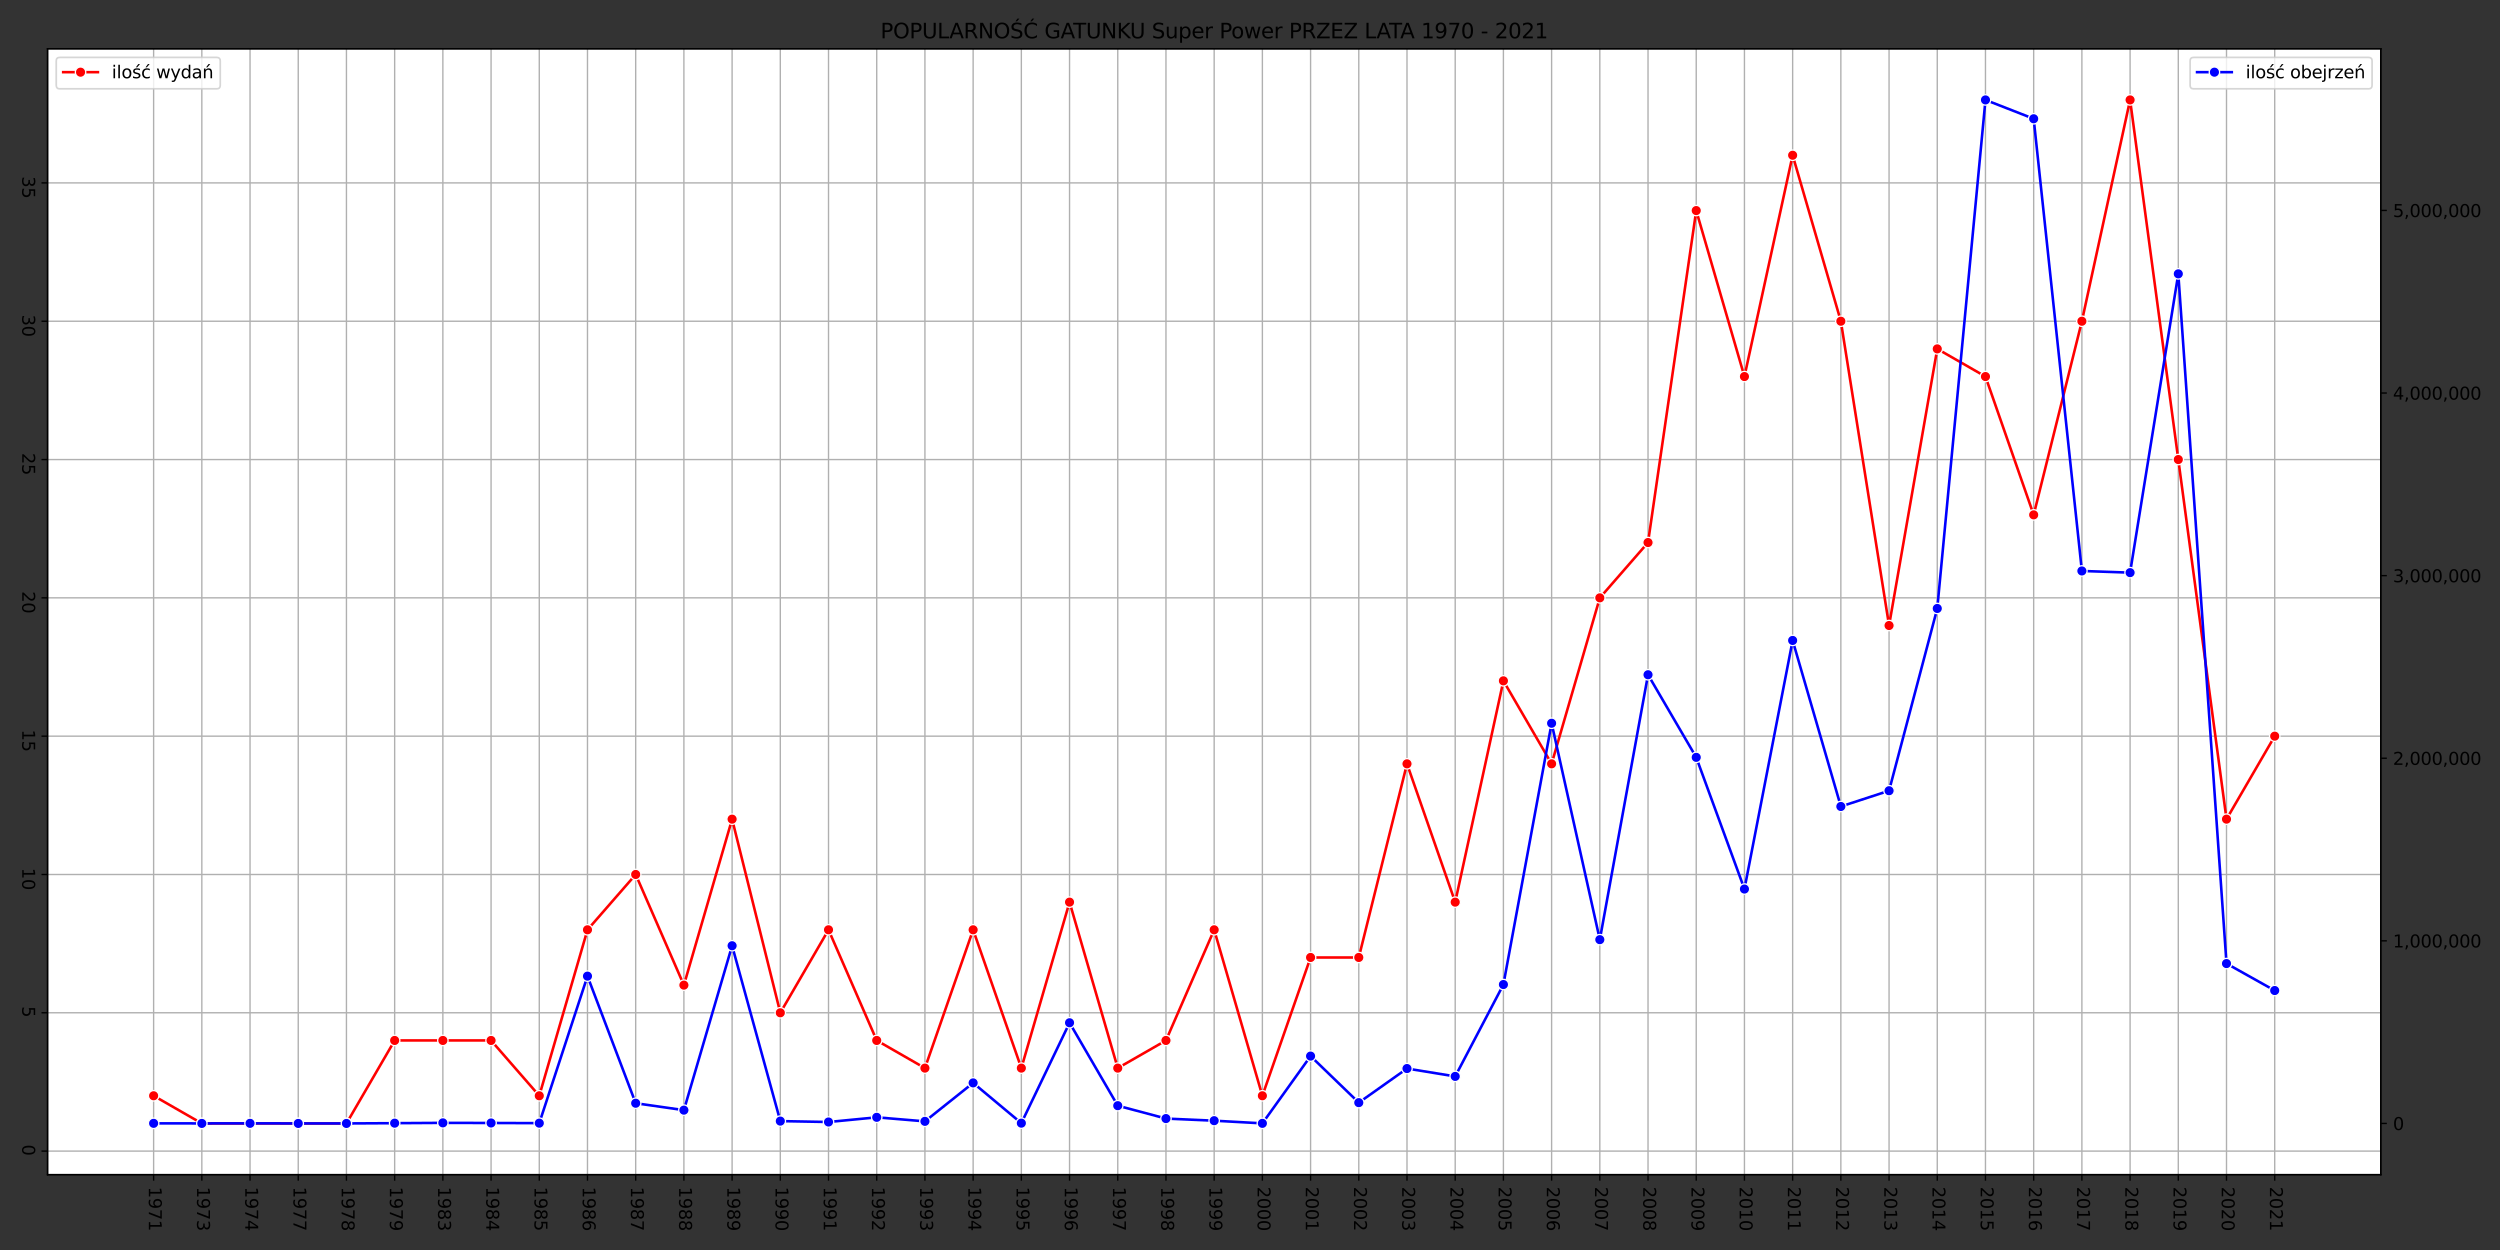 <?xml version="1.0" encoding="utf-8" standalone="no"?>
<!DOCTYPE svg PUBLIC "-//W3C//DTD SVG 1.1//EN"
  "http://www.w3.org/Graphics/SVG/1.1/DTD/svg11.dtd">
<svg height="720pt" version="1.1" viewBox="0 0 1440 720" width="1440pt" xmlns="http://www.w3.org/2000/svg" xmlns:xlink="http://www.w3.org/1999/xlink">
 <rect x="0" y="0" width="1440" height="720" fill="#333333" stroke="none"/>
 <defs>
  <style type="text/css">*{stroke-linecap:butt;stroke-linejoin:round;}</style>
 </defs>
 <g id="figure_1">
  <g id="patch_1">
   <path d="M 0 720 
L 1440 720 
L 1440 0 
L 0 0 
z
" style="fill:none;"/>
  </g>
  <g id="axes_1">
   <g id="patch_2">
    <path d="M 27.4 676.58 
L 1371.32 676.58 
L 1371.32 28.08 
L 27.4 28.08 
z
" style="fill:#ffffff;"/>
   </g>
   <g id="matplotlib.axis_1">
    <g id="xtick_1">
     <g id="line2d_1">
      <path clip-path="url(#p53d97f2a55)" d="M 88.487 676.58 
L 88.487 28.08 
" style="fill:none;stroke:#b0b0b0;stroke-linecap:square;stroke-width:0.8;"/>
     </g>
     <g id="line2d_2">
      <defs>
       <path d="M 0 0 
L 0 3.5 
" id="m1ffd79f854" style="stroke:#000000;stroke-width:0.8;"/>
      </defs>
      <g>
       <use style="stroke:#000000;stroke-width:0.8;" x="88.487" xlink:href="#m1ffd79f854" y="676.58"/>
      </g>
     </g>
     <g id="text_1">
      <!-- 1971 -->
      <g transform="translate(85.728 683.58)rotate(-270)scale(0.1 -0.1)">
       <defs>
        <path d="M 794 531 
L 1825 531 
L 1825 4091 
L 703 3866 
L 703 4441 
L 1819 4666 
L 2450 4666 
L 2450 531 
L 3481 531 
L 3481 0 
L 794 0 
L 794 531 
z
" id="DejaVuSans-31" transform="scale(0.016)"/>
        <path d="M 703 97 
L 703 672 
Q 941 559 1184 500 
Q 1428 441 1663 441 
Q 2288 441 2617 861 
Q 2947 1281 2994 2138 
Q 2813 1869 2534 1725 
Q 2256 1581 1919 1581 
Q 1219 1581 811 2004 
Q 403 2428 403 3163 
Q 403 3881 828 4315 
Q 1253 4750 1959 4750 
Q 2769 4750 3195 4129 
Q 3622 3509 3622 2328 
Q 3622 1225 3098 567 
Q 2575 -91 1691 -91 
Q 1453 -91 1209 -44 
Q 966 3 703 97 
z
M 1959 2075 
Q 2384 2075 2632 2365 
Q 2881 2656 2881 3163 
Q 2881 3666 2632 3958 
Q 2384 4250 1959 4250 
Q 1534 4250 1286 3958 
Q 1038 3666 1038 3163 
Q 1038 2656 1286 2365 
Q 1534 2075 1959 2075 
z
" id="DejaVuSans-39" transform="scale(0.016)"/>
        <path d="M 525 4666 
L 3525 4666 
L 3525 4397 
L 1831 0 
L 1172 0 
L 2766 4134 
L 525 4134 
L 525 4666 
z
" id="DejaVuSans-37" transform="scale(0.016)"/>
       </defs>
       <use xlink:href="#DejaVuSans-31"/>
       <use x="63.623" xlink:href="#DejaVuSans-39"/>
       <use x="127.246" xlink:href="#DejaVuSans-37"/>
       <use x="190.869" xlink:href="#DejaVuSans-31"/>
      </g>
     </g>
    </g>
    <g id="xtick_2">
     <g id="line2d_3">
      <path clip-path="url(#p53d97f2a55)" d="M 116.254 676.58 
L 116.254 28.08 
" style="fill:none;stroke:#b0b0b0;stroke-linecap:square;stroke-width:0.8;"/>
     </g>
     <g id="line2d_4">
      <g>
       <use style="stroke:#000000;stroke-width:0.8;" x="116.254" xlink:href="#m1ffd79f854" y="676.58"/>
      </g>
     </g>
     <g id="text_2">
      <!-- 1973 -->
      <g transform="translate(113.495 683.58)rotate(-270)scale(0.1 -0.1)">
       <defs>
        <path d="M 2597 2516 
Q 3050 2419 3304 2112 
Q 3559 1806 3559 1356 
Q 3559 666 3084 287 
Q 2609 -91 1734 -91 
Q 1441 -91 1130 -33 
Q 819 25 488 141 
L 488 750 
Q 750 597 1062 519 
Q 1375 441 1716 441 
Q 2309 441 2620 675 
Q 2931 909 2931 1356 
Q 2931 1769 2642 2001 
Q 2353 2234 1838 2234 
L 1294 2234 
L 1294 2753 
L 1863 2753 
Q 2328 2753 2575 2939 
Q 2822 3125 2822 3475 
Q 2822 3834 2567 4026 
Q 2313 4219 1838 4219 
Q 1578 4219 1281 4162 
Q 984 4106 628 3988 
L 628 4550 
Q 988 4650 1302 4700 
Q 1616 4750 1894 4750 
Q 2613 4750 3031 4423 
Q 3450 4097 3450 3541 
Q 3450 3153 3228 2886 
Q 3006 2619 2597 2516 
z
" id="DejaVuSans-33" transform="scale(0.016)"/>
       </defs>
       <use xlink:href="#DejaVuSans-31"/>
       <use x="63.623" xlink:href="#DejaVuSans-39"/>
       <use x="127.246" xlink:href="#DejaVuSans-37"/>
       <use x="190.869" xlink:href="#DejaVuSans-33"/>
      </g>
     </g>
    </g>
    <g id="xtick_3">
     <g id="line2d_5">
      <path clip-path="url(#p53d97f2a55)" d="M 144.021 676.58 
L 144.021 28.08 
" style="fill:none;stroke:#b0b0b0;stroke-linecap:square;stroke-width:0.8;"/>
     </g>
     <g id="line2d_6">
      <g>
       <use style="stroke:#000000;stroke-width:0.8;" x="144.021" xlink:href="#m1ffd79f854" y="676.58"/>
      </g>
     </g>
     <g id="text_3">
      <!-- 1974 -->
      <g transform="translate(141.262 683.58)rotate(-270)scale(0.1 -0.1)">
       <defs>
        <path d="M 2419 4116 
L 825 1625 
L 2419 1625 
L 2419 4116 
z
M 2253 4666 
L 3047 4666 
L 3047 1625 
L 3713 1625 
L 3713 1100 
L 3047 1100 
L 3047 0 
L 2419 0 
L 2419 1100 
L 313 1100 
L 313 1709 
L 2253 4666 
z
" id="DejaVuSans-34" transform="scale(0.016)"/>
       </defs>
       <use xlink:href="#DejaVuSans-31"/>
       <use x="63.623" xlink:href="#DejaVuSans-39"/>
       <use x="127.246" xlink:href="#DejaVuSans-37"/>
       <use x="190.869" xlink:href="#DejaVuSans-34"/>
      </g>
     </g>
    </g>
    <g id="xtick_4">
     <g id="line2d_7">
      <path clip-path="url(#p53d97f2a55)" d="M 171.788 676.58 
L 171.788 28.08 
" style="fill:none;stroke:#b0b0b0;stroke-linecap:square;stroke-width:0.8;"/>
     </g>
     <g id="line2d_8">
      <g>
       <use style="stroke:#000000;stroke-width:0.8;" x="171.788" xlink:href="#m1ffd79f854" y="676.58"/>
      </g>
     </g>
     <g id="text_4">
      <!-- 1977 -->
      <g transform="translate(169.029 683.58)rotate(-270)scale(0.1 -0.1)">
       <use xlink:href="#DejaVuSans-31"/>
       <use x="63.623" xlink:href="#DejaVuSans-39"/>
       <use x="127.246" xlink:href="#DejaVuSans-37"/>
       <use x="190.869" xlink:href="#DejaVuSans-37"/>
      </g>
     </g>
    </g>
    <g id="xtick_5">
     <g id="line2d_9">
      <path clip-path="url(#p53d97f2a55)" d="M 199.555 676.58 
L 199.555 28.08 
" style="fill:none;stroke:#b0b0b0;stroke-linecap:square;stroke-width:0.8;"/>
     </g>
     <g id="line2d_10">
      <g>
       <use style="stroke:#000000;stroke-width:0.8;" x="199.555" xlink:href="#m1ffd79f854" y="676.58"/>
      </g>
     </g>
     <g id="text_5">
      <!-- 1978 -->
      <g transform="translate(196.796 683.58)rotate(-270)scale(0.1 -0.1)">
       <defs>
        <path d="M 2034 2216 
Q 1584 2216 1326 1975 
Q 1069 1734 1069 1313 
Q 1069 891 1326 650 
Q 1584 409 2034 409 
Q 2484 409 2743 651 
Q 3003 894 3003 1313 
Q 3003 1734 2745 1975 
Q 2488 2216 2034 2216 
z
M 1403 2484 
Q 997 2584 770 2862 
Q 544 3141 544 3541 
Q 544 4100 942 4425 
Q 1341 4750 2034 4750 
Q 2731 4750 3128 4425 
Q 3525 4100 3525 3541 
Q 3525 3141 3298 2862 
Q 3072 2584 2669 2484 
Q 3125 2378 3379 2068 
Q 3634 1759 3634 1313 
Q 3634 634 3220 271 
Q 2806 -91 2034 -91 
Q 1263 -91 848 271 
Q 434 634 434 1313 
Q 434 1759 690 2068 
Q 947 2378 1403 2484 
z
M 1172 3481 
Q 1172 3119 1398 2916 
Q 1625 2713 2034 2713 
Q 2441 2713 2670 2916 
Q 2900 3119 2900 3481 
Q 2900 3844 2670 4047 
Q 2441 4250 2034 4250 
Q 1625 4250 1398 4047 
Q 1172 3844 1172 3481 
z
" id="DejaVuSans-38" transform="scale(0.016)"/>
       </defs>
       <use xlink:href="#DejaVuSans-31"/>
       <use x="63.623" xlink:href="#DejaVuSans-39"/>
       <use x="127.246" xlink:href="#DejaVuSans-37"/>
       <use x="190.869" xlink:href="#DejaVuSans-38"/>
      </g>
     </g>
    </g>
    <g id="xtick_6">
     <g id="line2d_11">
      <path clip-path="url(#p53d97f2a55)" d="M 227.322 676.58 
L 227.322 28.08 
" style="fill:none;stroke:#b0b0b0;stroke-linecap:square;stroke-width:0.8;"/>
     </g>
     <g id="line2d_12">
      <g>
       <use style="stroke:#000000;stroke-width:0.8;" x="227.322" xlink:href="#m1ffd79f854" y="676.58"/>
      </g>
     </g>
     <g id="text_6">
      <!-- 1979 -->
      <g transform="translate(224.563 683.58)rotate(-270)scale(0.1 -0.1)">
       <use xlink:href="#DejaVuSans-31"/>
       <use x="63.623" xlink:href="#DejaVuSans-39"/>
       <use x="127.246" xlink:href="#DejaVuSans-37"/>
       <use x="190.869" xlink:href="#DejaVuSans-39"/>
      </g>
     </g>
    </g>
    <g id="xtick_7">
     <g id="line2d_13">
      <path clip-path="url(#p53d97f2a55)" d="M 255.089 676.58 
L 255.089 28.08 
" style="fill:none;stroke:#b0b0b0;stroke-linecap:square;stroke-width:0.8;"/>
     </g>
     <g id="line2d_14">
      <g>
       <use style="stroke:#000000;stroke-width:0.8;" x="255.089" xlink:href="#m1ffd79f854" y="676.58"/>
      </g>
     </g>
     <g id="text_7">
      <!-- 1983 -->
      <g transform="translate(252.33 683.58)rotate(-270)scale(0.1 -0.1)">
       <use xlink:href="#DejaVuSans-31"/>
       <use x="63.623" xlink:href="#DejaVuSans-39"/>
       <use x="127.246" xlink:href="#DejaVuSans-38"/>
       <use x="190.869" xlink:href="#DejaVuSans-33"/>
      </g>
     </g>
    </g>
    <g id="xtick_8">
     <g id="line2d_15">
      <path clip-path="url(#p53d97f2a55)" d="M 282.856 676.58 
L 282.856 28.08 
" style="fill:none;stroke:#b0b0b0;stroke-linecap:square;stroke-width:0.8;"/>
     </g>
     <g id="line2d_16">
      <g>
       <use style="stroke:#000000;stroke-width:0.8;" x="282.856" xlink:href="#m1ffd79f854" y="676.58"/>
      </g>
     </g>
     <g id="text_8">
      <!-- 1984 -->
      <g transform="translate(280.096 683.58)rotate(-270)scale(0.1 -0.1)">
       <use xlink:href="#DejaVuSans-31"/>
       <use x="63.623" xlink:href="#DejaVuSans-39"/>
       <use x="127.246" xlink:href="#DejaVuSans-38"/>
       <use x="190.869" xlink:href="#DejaVuSans-34"/>
      </g>
     </g>
    </g>
    <g id="xtick_9">
     <g id="line2d_17">
      <path clip-path="url(#p53d97f2a55)" d="M 310.623 676.58 
L 310.623 28.08 
" style="fill:none;stroke:#b0b0b0;stroke-linecap:square;stroke-width:0.8;"/>
     </g>
     <g id="line2d_18">
      <g>
       <use style="stroke:#000000;stroke-width:0.8;" x="310.623" xlink:href="#m1ffd79f854" y="676.58"/>
      </g>
     </g>
     <g id="text_9">
      <!-- 1985 -->
      <g transform="translate(307.863 683.58)rotate(-270)scale(0.1 -0.1)">
       <defs>
        <path d="M 691 4666 
L 3169 4666 
L 3169 4134 
L 1269 4134 
L 1269 2991 
Q 1406 3038 1543 3061 
Q 1681 3084 1819 3084 
Q 2600 3084 3056 2656 
Q 3513 2228 3513 1497 
Q 3513 744 3044 326 
Q 2575 -91 1722 -91 
Q 1428 -91 1123 -41 
Q 819 9 494 109 
L 494 744 
Q 775 591 1075 516 
Q 1375 441 1709 441 
Q 2250 441 2565 725 
Q 2881 1009 2881 1497 
Q 2881 1984 2565 2268 
Q 2250 2553 1709 2553 
Q 1456 2553 1204 2497 
Q 953 2441 691 2322 
L 691 4666 
z
" id="DejaVuSans-35" transform="scale(0.016)"/>
       </defs>
       <use xlink:href="#DejaVuSans-31"/>
       <use x="63.623" xlink:href="#DejaVuSans-39"/>
       <use x="127.246" xlink:href="#DejaVuSans-38"/>
       <use x="190.869" xlink:href="#DejaVuSans-35"/>
      </g>
     </g>
    </g>
    <g id="xtick_10">
     <g id="line2d_19">
      <path clip-path="url(#p53d97f2a55)" d="M 338.39 676.58 
L 338.39 28.08 
" style="fill:none;stroke:#b0b0b0;stroke-linecap:square;stroke-width:0.8;"/>
     </g>
     <g id="line2d_20">
      <g>
       <use style="stroke:#000000;stroke-width:0.8;" x="338.39" xlink:href="#m1ffd79f854" y="676.58"/>
      </g>
     </g>
     <g id="text_10">
      <!-- 1986 -->
      <g transform="translate(335.63 683.58)rotate(-270)scale(0.1 -0.1)">
       <defs>
        <path d="M 2113 2584 
Q 1688 2584 1439 2293 
Q 1191 2003 1191 1497 
Q 1191 994 1439 701 
Q 1688 409 2113 409 
Q 2538 409 2786 701 
Q 3034 994 3034 1497 
Q 3034 2003 2786 2293 
Q 2538 2584 2113 2584 
z
M 3366 4563 
L 3366 3988 
Q 3128 4100 2886 4159 
Q 2644 4219 2406 4219 
Q 1781 4219 1451 3797 
Q 1122 3375 1075 2522 
Q 1259 2794 1537 2939 
Q 1816 3084 2150 3084 
Q 2853 3084 3261 2657 
Q 3669 2231 3669 1497 
Q 3669 778 3244 343 
Q 2819 -91 2113 -91 
Q 1303 -91 875 529 
Q 447 1150 447 2328 
Q 447 3434 972 4092 
Q 1497 4750 2381 4750 
Q 2619 4750 2861 4703 
Q 3103 4656 3366 4563 
z
" id="DejaVuSans-36" transform="scale(0.016)"/>
       </defs>
       <use xlink:href="#DejaVuSans-31"/>
       <use x="63.623" xlink:href="#DejaVuSans-39"/>
       <use x="127.246" xlink:href="#DejaVuSans-38"/>
       <use x="190.869" xlink:href="#DejaVuSans-36"/>
      </g>
     </g>
    </g>
    <g id="xtick_11">
     <g id="line2d_21">
      <path clip-path="url(#p53d97f2a55)" d="M 366.157 676.58 
L 366.157 28.08 
" style="fill:none;stroke:#b0b0b0;stroke-linecap:square;stroke-width:0.8;"/>
     </g>
     <g id="line2d_22">
      <g>
       <use style="stroke:#000000;stroke-width:0.8;" x="366.157" xlink:href="#m1ffd79f854" y="676.58"/>
      </g>
     </g>
     <g id="text_11">
      <!-- 1987 -->
      <g transform="translate(363.397 683.58)rotate(-270)scale(0.1 -0.1)">
       <use xlink:href="#DejaVuSans-31"/>
       <use x="63.623" xlink:href="#DejaVuSans-39"/>
       <use x="127.246" xlink:href="#DejaVuSans-38"/>
       <use x="190.869" xlink:href="#DejaVuSans-37"/>
      </g>
     </g>
    </g>
    <g id="xtick_12">
     <g id="line2d_23">
      <path clip-path="url(#p53d97f2a55)" d="M 393.924 676.58 
L 393.924 28.08 
" style="fill:none;stroke:#b0b0b0;stroke-linecap:square;stroke-width:0.8;"/>
     </g>
     <g id="line2d_24">
      <g>
       <use style="stroke:#000000;stroke-width:0.8;" x="393.924" xlink:href="#m1ffd79f854" y="676.58"/>
      </g>
     </g>
     <g id="text_12">
      <!-- 1988 -->
      <g transform="translate(391.164 683.58)rotate(-270)scale(0.1 -0.1)">
       <use xlink:href="#DejaVuSans-31"/>
       <use x="63.623" xlink:href="#DejaVuSans-39"/>
       <use x="127.246" xlink:href="#DejaVuSans-38"/>
       <use x="190.869" xlink:href="#DejaVuSans-38"/>
      </g>
     </g>
    </g>
    <g id="xtick_13">
     <g id="line2d_25">
      <path clip-path="url(#p53d97f2a55)" d="M 421.691 676.58 
L 421.691 28.08 
" style="fill:none;stroke:#b0b0b0;stroke-linecap:square;stroke-width:0.8;"/>
     </g>
     <g id="line2d_26">
      <g>
       <use style="stroke:#000000;stroke-width:0.8;" x="421.691" xlink:href="#m1ffd79f854" y="676.58"/>
      </g>
     </g>
     <g id="text_13">
      <!-- 1989 -->
      <g transform="translate(418.931 683.58)rotate(-270)scale(0.1 -0.1)">
       <use xlink:href="#DejaVuSans-31"/>
       <use x="63.623" xlink:href="#DejaVuSans-39"/>
       <use x="127.246" xlink:href="#DejaVuSans-38"/>
       <use x="190.869" xlink:href="#DejaVuSans-39"/>
      </g>
     </g>
    </g>
    <g id="xtick_14">
     <g id="line2d_27">
      <path clip-path="url(#p53d97f2a55)" d="M 449.458 676.58 
L 449.458 28.08 
" style="fill:none;stroke:#b0b0b0;stroke-linecap:square;stroke-width:0.8;"/>
     </g>
     <g id="line2d_28">
      <g>
       <use style="stroke:#000000;stroke-width:0.8;" x="449.458" xlink:href="#m1ffd79f854" y="676.58"/>
      </g>
     </g>
     <g id="text_14">
      <!-- 1990 -->
      <g transform="translate(446.698 683.58)rotate(-270)scale(0.1 -0.1)">
       <defs>
        <path d="M 2034 4250 
Q 1547 4250 1301 3770 
Q 1056 3291 1056 2328 
Q 1056 1369 1301 889 
Q 1547 409 2034 409 
Q 2525 409 2770 889 
Q 3016 1369 3016 2328 
Q 3016 3291 2770 3770 
Q 2525 4250 2034 4250 
z
M 2034 4750 
Q 2819 4750 3233 4129 
Q 3647 3509 3647 2328 
Q 3647 1150 3233 529 
Q 2819 -91 2034 -91 
Q 1250 -91 836 529 
Q 422 1150 422 2328 
Q 422 3509 836 4129 
Q 1250 4750 2034 4750 
z
" id="DejaVuSans-30" transform="scale(0.016)"/>
       </defs>
       <use xlink:href="#DejaVuSans-31"/>
       <use x="63.623" xlink:href="#DejaVuSans-39"/>
       <use x="127.246" xlink:href="#DejaVuSans-39"/>
       <use x="190.869" xlink:href="#DejaVuSans-30"/>
      </g>
     </g>
    </g>
    <g id="xtick_15">
     <g id="line2d_29">
      <path clip-path="url(#p53d97f2a55)" d="M 477.224 676.58 
L 477.224 28.08 
" style="fill:none;stroke:#b0b0b0;stroke-linecap:square;stroke-width:0.8;"/>
     </g>
     <g id="line2d_30">
      <g>
       <use style="stroke:#000000;stroke-width:0.8;" x="477.224" xlink:href="#m1ffd79f854" y="676.58"/>
      </g>
     </g>
     <g id="text_15">
      <!-- 1991 -->
      <g transform="translate(474.465 683.58)rotate(-270)scale(0.1 -0.1)">
       <use xlink:href="#DejaVuSans-31"/>
       <use x="63.623" xlink:href="#DejaVuSans-39"/>
       <use x="127.246" xlink:href="#DejaVuSans-39"/>
       <use x="190.869" xlink:href="#DejaVuSans-31"/>
      </g>
     </g>
    </g>
    <g id="xtick_16">
     <g id="line2d_31">
      <path clip-path="url(#p53d97f2a55)" d="M 504.991 676.58 
L 504.991 28.08 
" style="fill:none;stroke:#b0b0b0;stroke-linecap:square;stroke-width:0.8;"/>
     </g>
     <g id="line2d_32">
      <g>
       <use style="stroke:#000000;stroke-width:0.8;" x="504.991" xlink:href="#m1ffd79f854" y="676.58"/>
      </g>
     </g>
     <g id="text_16">
      <!-- 1992 -->
      <g transform="translate(502.232 683.58)rotate(-270)scale(0.1 -0.1)">
       <defs>
        <path d="M 1228 531 
L 3431 531 
L 3431 0 
L 469 0 
L 469 531 
Q 828 903 1448 1529 
Q 2069 2156 2228 2338 
Q 2531 2678 2651 2914 
Q 2772 3150 2772 3378 
Q 2772 3750 2511 3984 
Q 2250 4219 1831 4219 
Q 1534 4219 1204 4116 
Q 875 4013 500 3803 
L 500 4441 
Q 881 4594 1212 4672 
Q 1544 4750 1819 4750 
Q 2544 4750 2975 4387 
Q 3406 4025 3406 3419 
Q 3406 3131 3298 2873 
Q 3191 2616 2906 2266 
Q 2828 2175 2409 1742 
Q 1991 1309 1228 531 
z
" id="DejaVuSans-32" transform="scale(0.016)"/>
       </defs>
       <use xlink:href="#DejaVuSans-31"/>
       <use x="63.623" xlink:href="#DejaVuSans-39"/>
       <use x="127.246" xlink:href="#DejaVuSans-39"/>
       <use x="190.869" xlink:href="#DejaVuSans-32"/>
      </g>
     </g>
    </g>
    <g id="xtick_17">
     <g id="line2d_33">
      <path clip-path="url(#p53d97f2a55)" d="M 532.758 676.58 
L 532.758 28.08 
" style="fill:none;stroke:#b0b0b0;stroke-linecap:square;stroke-width:0.8;"/>
     </g>
     <g id="line2d_34">
      <g>
       <use style="stroke:#000000;stroke-width:0.8;" x="532.758" xlink:href="#m1ffd79f854" y="676.58"/>
      </g>
     </g>
     <g id="text_17">
      <!-- 1993 -->
      <g transform="translate(529.999 683.58)rotate(-270)scale(0.1 -0.1)">
       <use xlink:href="#DejaVuSans-31"/>
       <use x="63.623" xlink:href="#DejaVuSans-39"/>
       <use x="127.246" xlink:href="#DejaVuSans-39"/>
       <use x="190.869" xlink:href="#DejaVuSans-33"/>
      </g>
     </g>
    </g>
    <g id="xtick_18">
     <g id="line2d_35">
      <path clip-path="url(#p53d97f2a55)" d="M 560.525 676.58 
L 560.525 28.08 
" style="fill:none;stroke:#b0b0b0;stroke-linecap:square;stroke-width:0.8;"/>
     </g>
     <g id="line2d_36">
      <g>
       <use style="stroke:#000000;stroke-width:0.8;" x="560.525" xlink:href="#m1ffd79f854" y="676.58"/>
      </g>
     </g>
     <g id="text_18">
      <!-- 1994 -->
      <g transform="translate(557.766 683.58)rotate(-270)scale(0.1 -0.1)">
       <use xlink:href="#DejaVuSans-31"/>
       <use x="63.623" xlink:href="#DejaVuSans-39"/>
       <use x="127.246" xlink:href="#DejaVuSans-39"/>
       <use x="190.869" xlink:href="#DejaVuSans-34"/>
      </g>
     </g>
    </g>
    <g id="xtick_19">
     <g id="line2d_37">
      <path clip-path="url(#p53d97f2a55)" d="M 588.292 676.58 
L 588.292 28.08 
" style="fill:none;stroke:#b0b0b0;stroke-linecap:square;stroke-width:0.8;"/>
     </g>
     <g id="line2d_38">
      <g>
       <use style="stroke:#000000;stroke-width:0.8;" x="588.292" xlink:href="#m1ffd79f854" y="676.58"/>
      </g>
     </g>
     <g id="text_19">
      <!-- 1995 -->
      <g transform="translate(585.533 683.58)rotate(-270)scale(0.1 -0.1)">
       <use xlink:href="#DejaVuSans-31"/>
       <use x="63.623" xlink:href="#DejaVuSans-39"/>
       <use x="127.246" xlink:href="#DejaVuSans-39"/>
       <use x="190.869" xlink:href="#DejaVuSans-35"/>
      </g>
     </g>
    </g>
    <g id="xtick_20">
     <g id="line2d_39">
      <path clip-path="url(#p53d97f2a55)" d="M 616.059 676.58 
L 616.059 28.08 
" style="fill:none;stroke:#b0b0b0;stroke-linecap:square;stroke-width:0.8;"/>
     </g>
     <g id="line2d_40">
      <g>
       <use style="stroke:#000000;stroke-width:0.8;" x="616.059" xlink:href="#m1ffd79f854" y="676.58"/>
      </g>
     </g>
     <g id="text_20">
      <!-- 1996 -->
      <g transform="translate(613.3 683.58)rotate(-270)scale(0.1 -0.1)">
       <use xlink:href="#DejaVuSans-31"/>
       <use x="63.623" xlink:href="#DejaVuSans-39"/>
       <use x="127.246" xlink:href="#DejaVuSans-39"/>
       <use x="190.869" xlink:href="#DejaVuSans-36"/>
      </g>
     </g>
    </g>
    <g id="xtick_21">
     <g id="line2d_41">
      <path clip-path="url(#p53d97f2a55)" d="M 643.826 676.58 
L 643.826 28.08 
" style="fill:none;stroke:#b0b0b0;stroke-linecap:square;stroke-width:0.8;"/>
     </g>
     <g id="line2d_42">
      <g>
       <use style="stroke:#000000;stroke-width:0.8;" x="643.826" xlink:href="#m1ffd79f854" y="676.58"/>
      </g>
     </g>
     <g id="text_21">
      <!-- 1997 -->
      <g transform="translate(641.067 683.58)rotate(-270)scale(0.1 -0.1)">
       <use xlink:href="#DejaVuSans-31"/>
       <use x="63.623" xlink:href="#DejaVuSans-39"/>
       <use x="127.246" xlink:href="#DejaVuSans-39"/>
       <use x="190.869" xlink:href="#DejaVuSans-37"/>
      </g>
     </g>
    </g>
    <g id="xtick_22">
     <g id="line2d_43">
      <path clip-path="url(#p53d97f2a55)" d="M 671.593 676.58 
L 671.593 28.08 
" style="fill:none;stroke:#b0b0b0;stroke-linecap:square;stroke-width:0.8;"/>
     </g>
     <g id="line2d_44">
      <g>
       <use style="stroke:#000000;stroke-width:0.8;" x="671.593" xlink:href="#m1ffd79f854" y="676.58"/>
      </g>
     </g>
     <g id="text_22">
      <!-- 1998 -->
      <g transform="translate(668.834 683.58)rotate(-270)scale(0.1 -0.1)">
       <use xlink:href="#DejaVuSans-31"/>
       <use x="63.623" xlink:href="#DejaVuSans-39"/>
       <use x="127.246" xlink:href="#DejaVuSans-39"/>
       <use x="190.869" xlink:href="#DejaVuSans-38"/>
      </g>
     </g>
    </g>
    <g id="xtick_23">
     <g id="line2d_45">
      <path clip-path="url(#p53d97f2a55)" d="M 699.36 676.58 
L 699.36 28.08 
" style="fill:none;stroke:#b0b0b0;stroke-linecap:square;stroke-width:0.8;"/>
     </g>
     <g id="line2d_46">
      <g>
       <use style="stroke:#000000;stroke-width:0.8;" x="699.36" xlink:href="#m1ffd79f854" y="676.58"/>
      </g>
     </g>
     <g id="text_23">
      <!-- 1999 -->
      <g transform="translate(696.601 683.58)rotate(-270)scale(0.1 -0.1)">
       <use xlink:href="#DejaVuSans-31"/>
       <use x="63.623" xlink:href="#DejaVuSans-39"/>
       <use x="127.246" xlink:href="#DejaVuSans-39"/>
       <use x="190.869" xlink:href="#DejaVuSans-39"/>
      </g>
     </g>
    </g>
    <g id="xtick_24">
     <g id="line2d_47">
      <path clip-path="url(#p53d97f2a55)" d="M 727.127 676.58 
L 727.127 28.08 
" style="fill:none;stroke:#b0b0b0;stroke-linecap:square;stroke-width:0.8;"/>
     </g>
     <g id="line2d_48">
      <g>
       <use style="stroke:#000000;stroke-width:0.8;" x="727.127" xlink:href="#m1ffd79f854" y="676.58"/>
      </g>
     </g>
     <g id="text_24">
      <!-- 2000 -->
      <g transform="translate(724.368 683.58)rotate(-270)scale(0.1 -0.1)">
       <use xlink:href="#DejaVuSans-32"/>
       <use x="63.623" xlink:href="#DejaVuSans-30"/>
       <use x="127.246" xlink:href="#DejaVuSans-30"/>
       <use x="190.869" xlink:href="#DejaVuSans-30"/>
      </g>
     </g>
    </g>
    <g id="xtick_25">
     <g id="line2d_49">
      <path clip-path="url(#p53d97f2a55)" d="M 754.894 676.58 
L 754.894 28.08 
" style="fill:none;stroke:#b0b0b0;stroke-linecap:square;stroke-width:0.8;"/>
     </g>
     <g id="line2d_50">
      <g>
       <use style="stroke:#000000;stroke-width:0.8;" x="754.894" xlink:href="#m1ffd79f854" y="676.58"/>
      </g>
     </g>
     <g id="text_25">
      <!-- 2001 -->
      <g transform="translate(752.135 683.58)rotate(-270)scale(0.1 -0.1)">
       <use xlink:href="#DejaVuSans-32"/>
       <use x="63.623" xlink:href="#DejaVuSans-30"/>
       <use x="127.246" xlink:href="#DejaVuSans-30"/>
       <use x="190.869" xlink:href="#DejaVuSans-31"/>
      </g>
     </g>
    </g>
    <g id="xtick_26">
     <g id="line2d_51">
      <path clip-path="url(#p53d97f2a55)" d="M 782.661 676.58 
L 782.661 28.08 
" style="fill:none;stroke:#b0b0b0;stroke-linecap:square;stroke-width:0.8;"/>
     </g>
     <g id="line2d_52">
      <g>
       <use style="stroke:#000000;stroke-width:0.8;" x="782.661" xlink:href="#m1ffd79f854" y="676.58"/>
      </g>
     </g>
     <g id="text_26">
      <!-- 2002 -->
      <g transform="translate(779.901 683.58)rotate(-270)scale(0.1 -0.1)">
       <use xlink:href="#DejaVuSans-32"/>
       <use x="63.623" xlink:href="#DejaVuSans-30"/>
       <use x="127.246" xlink:href="#DejaVuSans-30"/>
       <use x="190.869" xlink:href="#DejaVuSans-32"/>
      </g>
     </g>
    </g>
    <g id="xtick_27">
     <g id="line2d_53">
      <path clip-path="url(#p53d97f2a55)" d="M 810.428 676.58 
L 810.428 28.08 
" style="fill:none;stroke:#b0b0b0;stroke-linecap:square;stroke-width:0.8;"/>
     </g>
     <g id="line2d_54">
      <g>
       <use style="stroke:#000000;stroke-width:0.8;" x="810.428" xlink:href="#m1ffd79f854" y="676.58"/>
      </g>
     </g>
     <g id="text_27">
      <!-- 2003 -->
      <g transform="translate(807.668 683.58)rotate(-270)scale(0.1 -0.1)">
       <use xlink:href="#DejaVuSans-32"/>
       <use x="63.623" xlink:href="#DejaVuSans-30"/>
       <use x="127.246" xlink:href="#DejaVuSans-30"/>
       <use x="190.869" xlink:href="#DejaVuSans-33"/>
      </g>
     </g>
    </g>
    <g id="xtick_28">
     <g id="line2d_55">
      <path clip-path="url(#p53d97f2a55)" d="M 838.195 676.58 
L 838.195 28.08 
" style="fill:none;stroke:#b0b0b0;stroke-linecap:square;stroke-width:0.8;"/>
     </g>
     <g id="line2d_56">
      <g>
       <use style="stroke:#000000;stroke-width:0.8;" x="838.195" xlink:href="#m1ffd79f854" y="676.58"/>
      </g>
     </g>
     <g id="text_28">
      <!-- 2004 -->
      <g transform="translate(835.435 683.58)rotate(-270)scale(0.1 -0.1)">
       <use xlink:href="#DejaVuSans-32"/>
       <use x="63.623" xlink:href="#DejaVuSans-30"/>
       <use x="127.246" xlink:href="#DejaVuSans-30"/>
       <use x="190.869" xlink:href="#DejaVuSans-34"/>
      </g>
     </g>
    </g>
    <g id="xtick_29">
     <g id="line2d_57">
      <path clip-path="url(#p53d97f2a55)" d="M 865.962 676.58 
L 865.962 28.08 
" style="fill:none;stroke:#b0b0b0;stroke-linecap:square;stroke-width:0.8;"/>
     </g>
     <g id="line2d_58">
      <g>
       <use style="stroke:#000000;stroke-width:0.8;" x="865.962" xlink:href="#m1ffd79f854" y="676.58"/>
      </g>
     </g>
     <g id="text_29">
      <!-- 2005 -->
      <g transform="translate(863.202 683.58)rotate(-270)scale(0.1 -0.1)">
       <use xlink:href="#DejaVuSans-32"/>
       <use x="63.623" xlink:href="#DejaVuSans-30"/>
       <use x="127.246" xlink:href="#DejaVuSans-30"/>
       <use x="190.869" xlink:href="#DejaVuSans-35"/>
      </g>
     </g>
    </g>
    <g id="xtick_30">
     <g id="line2d_59">
      <path clip-path="url(#p53d97f2a55)" d="M 893.729 676.58 
L 893.729 28.08 
" style="fill:none;stroke:#b0b0b0;stroke-linecap:square;stroke-width:0.8;"/>
     </g>
     <g id="line2d_60">
      <g>
       <use style="stroke:#000000;stroke-width:0.8;" x="893.729" xlink:href="#m1ffd79f854" y="676.58"/>
      </g>
     </g>
     <g id="text_30">
      <!-- 2006 -->
      <g transform="translate(890.969 683.58)rotate(-270)scale(0.1 -0.1)">
       <use xlink:href="#DejaVuSans-32"/>
       <use x="63.623" xlink:href="#DejaVuSans-30"/>
       <use x="127.246" xlink:href="#DejaVuSans-30"/>
       <use x="190.869" xlink:href="#DejaVuSans-36"/>
      </g>
     </g>
    </g>
    <g id="xtick_31">
     <g id="line2d_61">
      <path clip-path="url(#p53d97f2a55)" d="M 921.496 676.58 
L 921.496 28.08 
" style="fill:none;stroke:#b0b0b0;stroke-linecap:square;stroke-width:0.8;"/>
     </g>
     <g id="line2d_62">
      <g>
       <use style="stroke:#000000;stroke-width:0.8;" x="921.496" xlink:href="#m1ffd79f854" y="676.58"/>
      </g>
     </g>
     <g id="text_31">
      <!-- 2007 -->
      <g transform="translate(918.736 683.58)rotate(-270)scale(0.1 -0.1)">
       <use xlink:href="#DejaVuSans-32"/>
       <use x="63.623" xlink:href="#DejaVuSans-30"/>
       <use x="127.246" xlink:href="#DejaVuSans-30"/>
       <use x="190.869" xlink:href="#DejaVuSans-37"/>
      </g>
     </g>
    </g>
    <g id="xtick_32">
     <g id="line2d_63">
      <path clip-path="url(#p53d97f2a55)" d="M 949.262 676.58 
L 949.262 28.08 
" style="fill:none;stroke:#b0b0b0;stroke-linecap:square;stroke-width:0.8;"/>
     </g>
     <g id="line2d_64">
      <g>
       <use style="stroke:#000000;stroke-width:0.8;" x="949.262" xlink:href="#m1ffd79f854" y="676.58"/>
      </g>
     </g>
     <g id="text_32">
      <!-- 2008 -->
      <g transform="translate(946.503 683.58)rotate(-270)scale(0.1 -0.1)">
       <use xlink:href="#DejaVuSans-32"/>
       <use x="63.623" xlink:href="#DejaVuSans-30"/>
       <use x="127.246" xlink:href="#DejaVuSans-30"/>
       <use x="190.869" xlink:href="#DejaVuSans-38"/>
      </g>
     </g>
    </g>
    <g id="xtick_33">
     <g id="line2d_65">
      <path clip-path="url(#p53d97f2a55)" d="M 977.029 676.58 
L 977.029 28.08 
" style="fill:none;stroke:#b0b0b0;stroke-linecap:square;stroke-width:0.8;"/>
     </g>
     <g id="line2d_66">
      <g>
       <use style="stroke:#000000;stroke-width:0.8;" x="977.029" xlink:href="#m1ffd79f854" y="676.58"/>
      </g>
     </g>
     <g id="text_33">
      <!-- 2009 -->
      <g transform="translate(974.27 683.58)rotate(-270)scale(0.1 -0.1)">
       <use xlink:href="#DejaVuSans-32"/>
       <use x="63.623" xlink:href="#DejaVuSans-30"/>
       <use x="127.246" xlink:href="#DejaVuSans-30"/>
       <use x="190.869" xlink:href="#DejaVuSans-39"/>
      </g>
     </g>
    </g>
    <g id="xtick_34">
     <g id="line2d_67">
      <path clip-path="url(#p53d97f2a55)" d="M 1004.796 676.58 
L 1004.796 28.08 
" style="fill:none;stroke:#b0b0b0;stroke-linecap:square;stroke-width:0.8;"/>
     </g>
     <g id="line2d_68">
      <g>
       <use style="stroke:#000000;stroke-width:0.8;" x="1004.796" xlink:href="#m1ffd79f854" y="676.58"/>
      </g>
     </g>
     <g id="text_34">
      <!-- 2010 -->
      <g transform="translate(1002.037 683.58)rotate(-270)scale(0.1 -0.1)">
       <use xlink:href="#DejaVuSans-32"/>
       <use x="63.623" xlink:href="#DejaVuSans-30"/>
       <use x="127.246" xlink:href="#DejaVuSans-31"/>
       <use x="190.869" xlink:href="#DejaVuSans-30"/>
      </g>
     </g>
    </g>
    <g id="xtick_35">
     <g id="line2d_69">
      <path clip-path="url(#p53d97f2a55)" d="M 1032.563 676.58 
L 1032.563 28.08 
" style="fill:none;stroke:#b0b0b0;stroke-linecap:square;stroke-width:0.8;"/>
     </g>
     <g id="line2d_70">
      <g>
       <use style="stroke:#000000;stroke-width:0.8;" x="1032.563" xlink:href="#m1ffd79f854" y="676.58"/>
      </g>
     </g>
     <g id="text_35">
      <!-- 2011 -->
      <g transform="translate(1029.804 683.58)rotate(-270)scale(0.1 -0.1)">
       <use xlink:href="#DejaVuSans-32"/>
       <use x="63.623" xlink:href="#DejaVuSans-30"/>
       <use x="127.246" xlink:href="#DejaVuSans-31"/>
       <use x="190.869" xlink:href="#DejaVuSans-31"/>
      </g>
     </g>
    </g>
    <g id="xtick_36">
     <g id="line2d_71">
      <path clip-path="url(#p53d97f2a55)" d="M 1060.33 676.58 
L 1060.33 28.08 
" style="fill:none;stroke:#b0b0b0;stroke-linecap:square;stroke-width:0.8;"/>
     </g>
     <g id="line2d_72">
      <g>
       <use style="stroke:#000000;stroke-width:0.8;" x="1060.33" xlink:href="#m1ffd79f854" y="676.58"/>
      </g>
     </g>
     <g id="text_36">
      <!-- 2012 -->
      <g transform="translate(1057.571 683.58)rotate(-270)scale(0.1 -0.1)">
       <use xlink:href="#DejaVuSans-32"/>
       <use x="63.623" xlink:href="#DejaVuSans-30"/>
       <use x="127.246" xlink:href="#DejaVuSans-31"/>
       <use x="190.869" xlink:href="#DejaVuSans-32"/>
      </g>
     </g>
    </g>
    <g id="xtick_37">
     <g id="line2d_73">
      <path clip-path="url(#p53d97f2a55)" d="M 1088.097 676.58 
L 1088.097 28.08 
" style="fill:none;stroke:#b0b0b0;stroke-linecap:square;stroke-width:0.8;"/>
     </g>
     <g id="line2d_74">
      <g>
       <use style="stroke:#000000;stroke-width:0.8;" x="1088.097" xlink:href="#m1ffd79f854" y="676.58"/>
      </g>
     </g>
     <g id="text_37">
      <!-- 2013 -->
      <g transform="translate(1085.338 683.58)rotate(-270)scale(0.1 -0.1)">
       <use xlink:href="#DejaVuSans-32"/>
       <use x="63.623" xlink:href="#DejaVuSans-30"/>
       <use x="127.246" xlink:href="#DejaVuSans-31"/>
       <use x="190.869" xlink:href="#DejaVuSans-33"/>
      </g>
     </g>
    </g>
    <g id="xtick_38">
     <g id="line2d_75">
      <path clip-path="url(#p53d97f2a55)" d="M 1115.864 676.58 
L 1115.864 28.08 
" style="fill:none;stroke:#b0b0b0;stroke-linecap:square;stroke-width:0.8;"/>
     </g>
     <g id="line2d_76">
      <g>
       <use style="stroke:#000000;stroke-width:0.8;" x="1115.864" xlink:href="#m1ffd79f854" y="676.58"/>
      </g>
     </g>
     <g id="text_38">
      <!-- 2014 -->
      <g transform="translate(1113.105 683.58)rotate(-270)scale(0.1 -0.1)">
       <use xlink:href="#DejaVuSans-32"/>
       <use x="63.623" xlink:href="#DejaVuSans-30"/>
       <use x="127.246" xlink:href="#DejaVuSans-31"/>
       <use x="190.869" xlink:href="#DejaVuSans-34"/>
      </g>
     </g>
    </g>
    <g id="xtick_39">
     <g id="line2d_77">
      <path clip-path="url(#p53d97f2a55)" d="M 1143.631 676.58 
L 1143.631 28.08 
" style="fill:none;stroke:#b0b0b0;stroke-linecap:square;stroke-width:0.8;"/>
     </g>
     <g id="line2d_78">
      <g>
       <use style="stroke:#000000;stroke-width:0.8;" x="1143.631" xlink:href="#m1ffd79f854" y="676.58"/>
      </g>
     </g>
     <g id="text_39">
      <!-- 2015 -->
      <g transform="translate(1140.872 683.58)rotate(-270)scale(0.1 -0.1)">
       <use xlink:href="#DejaVuSans-32"/>
       <use x="63.623" xlink:href="#DejaVuSans-30"/>
       <use x="127.246" xlink:href="#DejaVuSans-31"/>
       <use x="190.869" xlink:href="#DejaVuSans-35"/>
      </g>
     </g>
    </g>
    <g id="xtick_40">
     <g id="line2d_79">
      <path clip-path="url(#p53d97f2a55)" d="M 1171.398 676.58 
L 1171.398 28.08 
" style="fill:none;stroke:#b0b0b0;stroke-linecap:square;stroke-width:0.8;"/>
     </g>
     <g id="line2d_80">
      <g>
       <use style="stroke:#000000;stroke-width:0.8;" x="1171.398" xlink:href="#m1ffd79f854" y="676.58"/>
      </g>
     </g>
     <g id="text_40">
      <!-- 2016 -->
      <g transform="translate(1168.639 683.58)rotate(-270)scale(0.1 -0.1)">
       <use xlink:href="#DejaVuSans-32"/>
       <use x="63.623" xlink:href="#DejaVuSans-30"/>
       <use x="127.246" xlink:href="#DejaVuSans-31"/>
       <use x="190.869" xlink:href="#DejaVuSans-36"/>
      </g>
     </g>
    </g>
    <g id="xtick_41">
     <g id="line2d_81">
      <path clip-path="url(#p53d97f2a55)" d="M 1199.165 676.58 
L 1199.165 28.08 
" style="fill:none;stroke:#b0b0b0;stroke-linecap:square;stroke-width:0.8;"/>
     </g>
     <g id="line2d_82">
      <g>
       <use style="stroke:#000000;stroke-width:0.8;" x="1199.165" xlink:href="#m1ffd79f854" y="676.58"/>
      </g>
     </g>
     <g id="text_41">
      <!-- 2017 -->
      <g transform="translate(1196.406 683.58)rotate(-270)scale(0.1 -0.1)">
       <use xlink:href="#DejaVuSans-32"/>
       <use x="63.623" xlink:href="#DejaVuSans-30"/>
       <use x="127.246" xlink:href="#DejaVuSans-31"/>
       <use x="190.869" xlink:href="#DejaVuSans-37"/>
      </g>
     </g>
    </g>
    <g id="xtick_42">
     <g id="line2d_83">
      <path clip-path="url(#p53d97f2a55)" d="M 1226.932 676.58 
L 1226.932 28.08 
" style="fill:none;stroke:#b0b0b0;stroke-linecap:square;stroke-width:0.8;"/>
     </g>
     <g id="line2d_84">
      <g>
       <use style="stroke:#000000;stroke-width:0.8;" x="1226.932" xlink:href="#m1ffd79f854" y="676.58"/>
      </g>
     </g>
     <g id="text_42">
      <!-- 2018 -->
      <g transform="translate(1224.173 683.58)rotate(-270)scale(0.1 -0.1)">
       <use xlink:href="#DejaVuSans-32"/>
       <use x="63.623" xlink:href="#DejaVuSans-30"/>
       <use x="127.246" xlink:href="#DejaVuSans-31"/>
       <use x="190.869" xlink:href="#DejaVuSans-38"/>
      </g>
     </g>
    </g>
    <g id="xtick_43">
     <g id="line2d_85">
      <path clip-path="url(#p53d97f2a55)" d="M 1254.699 676.58 
L 1254.699 28.08 
" style="fill:none;stroke:#b0b0b0;stroke-linecap:square;stroke-width:0.8;"/>
     </g>
     <g id="line2d_86">
      <g>
       <use style="stroke:#000000;stroke-width:0.8;" x="1254.699" xlink:href="#m1ffd79f854" y="676.58"/>
      </g>
     </g>
     <g id="text_43">
      <!-- 2019 -->
      <g transform="translate(1251.939 683.58)rotate(-270)scale(0.1 -0.1)">
       <use xlink:href="#DejaVuSans-32"/>
       <use x="63.623" xlink:href="#DejaVuSans-30"/>
       <use x="127.246" xlink:href="#DejaVuSans-31"/>
       <use x="190.869" xlink:href="#DejaVuSans-39"/>
      </g>
     </g>
    </g>
    <g id="xtick_44">
     <g id="line2d_87">
      <path clip-path="url(#p53d97f2a55)" d="M 1282.466 676.58 
L 1282.466 28.08 
" style="fill:none;stroke:#b0b0b0;stroke-linecap:square;stroke-width:0.8;"/>
     </g>
     <g id="line2d_88">
      <g>
       <use style="stroke:#000000;stroke-width:0.8;" x="1282.466" xlink:href="#m1ffd79f854" y="676.58"/>
      </g>
     </g>
     <g id="text_44">
      <!-- 2020 -->
      <g transform="translate(1279.706 683.58)rotate(-270)scale(0.1 -0.1)">
       <use xlink:href="#DejaVuSans-32"/>
       <use x="63.623" xlink:href="#DejaVuSans-30"/>
       <use x="127.246" xlink:href="#DejaVuSans-32"/>
       <use x="190.869" xlink:href="#DejaVuSans-30"/>
      </g>
     </g>
    </g>
    <g id="xtick_45">
     <g id="line2d_89">
      <path clip-path="url(#p53d97f2a55)" d="M 1310.233 676.58 
L 1310.233 28.08 
" style="fill:none;stroke:#b0b0b0;stroke-linecap:square;stroke-width:0.8;"/>
     </g>
     <g id="line2d_90">
      <g>
       <use style="stroke:#000000;stroke-width:0.8;" x="1310.233" xlink:href="#m1ffd79f854" y="676.58"/>
      </g>
     </g>
     <g id="text_45">
      <!-- 2021 -->
      <g transform="translate(1307.473 683.58)rotate(-270)scale(0.1 -0.1)">
       <use xlink:href="#DejaVuSans-32"/>
       <use x="63.623" xlink:href="#DejaVuSans-30"/>
       <use x="127.246" xlink:href="#DejaVuSans-32"/>
       <use x="190.869" xlink:href="#DejaVuSans-31"/>
      </g>
     </g>
    </g>
   </g>
   <g id="matplotlib.axis_2">
    <g id="ytick_1">
     <g id="line2d_91">
      <path clip-path="url(#p53d97f2a55)" d="M 27.4 663.036 
L 1371.32 663.036 
" style="fill:none;stroke:#b0b0b0;stroke-linecap:square;stroke-width:0.8;"/>
     </g>
     <g id="line2d_92">
      <defs>
       <path d="M 0 0 
L -3.5 0 
" id="mb48c45ca1a" style="stroke:#000000;stroke-width:0.8;"/>
      </defs>
      <g>
       <use style="stroke:#000000;stroke-width:0.8;" x="27.4" xlink:href="#mb48c45ca1a" y="663.036"/>
      </g>
     </g>
     <g id="text_46">
      <!-- 0 -->
      <g transform="translate(12.802 659.237)rotate(-270)scale(0.1 -0.1)">
       <use xlink:href="#DejaVuSans-30"/>
      </g>
     </g>
    </g>
    <g id="ytick_2">
     <g id="line2d_93">
      <path clip-path="url(#p53d97f2a55)" d="M 27.4 583.368 
L 1371.32 583.368 
" style="fill:none;stroke:#b0b0b0;stroke-linecap:square;stroke-width:0.8;"/>
     </g>
     <g id="line2d_94">
      <g>
       <use style="stroke:#000000;stroke-width:0.8;" x="27.4" xlink:href="#mb48c45ca1a" y="583.368"/>
      </g>
     </g>
     <g id="text_47">
      <!-- 5 -->
      <g transform="translate(12.802 579.569)rotate(-270)scale(0.1 -0.1)">
       <use xlink:href="#DejaVuSans-35"/>
      </g>
     </g>
    </g>
    <g id="ytick_3">
     <g id="line2d_95">
      <path clip-path="url(#p53d97f2a55)" d="M 27.4 503.7 
L 1371.32 503.7 
" style="fill:none;stroke:#b0b0b0;stroke-linecap:square;stroke-width:0.8;"/>
     </g>
     <g id="line2d_96">
      <g>
       <use style="stroke:#000000;stroke-width:0.8;" x="27.4" xlink:href="#mb48c45ca1a" y="503.7"/>
      </g>
     </g>
     <g id="text_48">
      <!-- 10 -->
      <g transform="translate(12.802 499.901)rotate(-270)scale(0.1 -0.1)">
       <use xlink:href="#DejaVuSans-31"/>
       <use x="63.623" xlink:href="#DejaVuSans-30"/>
      </g>
     </g>
    </g>
    <g id="ytick_4">
     <g id="line2d_97">
      <path clip-path="url(#p53d97f2a55)" d="M 27.4 424.031 
L 1371.32 424.031 
" style="fill:none;stroke:#b0b0b0;stroke-linecap:square;stroke-width:0.8;"/>
     </g>
     <g id="line2d_98">
      <g>
       <use style="stroke:#000000;stroke-width:0.8;" x="27.4" xlink:href="#mb48c45ca1a" y="424.031"/>
      </g>
     </g>
     <g id="text_49">
      <!-- 15 -->
      <g transform="translate(12.802 420.232)rotate(-270)scale(0.1 -0.1)">
       <use xlink:href="#DejaVuSans-31"/>
       <use x="63.623" xlink:href="#DejaVuSans-35"/>
      </g>
     </g>
    </g>
    <g id="ytick_5">
     <g id="line2d_99">
      <path clip-path="url(#p53d97f2a55)" d="M 27.4 344.363 
L 1371.32 344.363 
" style="fill:none;stroke:#b0b0b0;stroke-linecap:square;stroke-width:0.8;"/>
     </g>
     <g id="line2d_100">
      <g>
       <use style="stroke:#000000;stroke-width:0.8;" x="27.4" xlink:href="#mb48c45ca1a" y="344.363"/>
      </g>
     </g>
     <g id="text_50">
      <!-- 20 -->
      <g transform="translate(12.802 340.564)rotate(-270)scale(0.1 -0.1)">
       <use xlink:href="#DejaVuSans-32"/>
       <use x="63.623" xlink:href="#DejaVuSans-30"/>
      </g>
     </g>
    </g>
    <g id="ytick_6">
     <g id="line2d_101">
      <path clip-path="url(#p53d97f2a55)" d="M 27.4 264.695 
L 1371.32 264.695 
" style="fill:none;stroke:#b0b0b0;stroke-linecap:square;stroke-width:0.8;"/>
     </g>
     <g id="line2d_102">
      <g>
       <use style="stroke:#000000;stroke-width:0.8;" x="27.4" xlink:href="#mb48c45ca1a" y="264.695"/>
      </g>
     </g>
     <g id="text_51">
      <!-- 25 -->
      <g transform="translate(12.802 260.896)rotate(-270)scale(0.1 -0.1)">
       <use xlink:href="#DejaVuSans-32"/>
       <use x="63.623" xlink:href="#DejaVuSans-35"/>
      </g>
     </g>
    </g>
    <g id="ytick_7">
     <g id="line2d_103">
      <path clip-path="url(#p53d97f2a55)" d="M 27.4 185.027 
L 1371.32 185.027 
" style="fill:none;stroke:#b0b0b0;stroke-linecap:square;stroke-width:0.8;"/>
     </g>
     <g id="line2d_104">
      <g>
       <use style="stroke:#000000;stroke-width:0.8;" x="27.4" xlink:href="#mb48c45ca1a" y="185.027"/>
      </g>
     </g>
     <g id="text_52">
      <!-- 30 -->
      <g transform="translate(12.802 181.227)rotate(-270)scale(0.1 -0.1)">
       <use xlink:href="#DejaVuSans-33"/>
       <use x="63.623" xlink:href="#DejaVuSans-30"/>
      </g>
     </g>
    </g>
    <g id="ytick_8">
     <g id="line2d_105">
      <path clip-path="url(#p53d97f2a55)" d="M 27.4 105.358 
L 1371.32 105.358 
" style="fill:none;stroke:#b0b0b0;stroke-linecap:square;stroke-width:0.8;"/>
     </g>
     <g id="line2d_106">
      <g>
       <use style="stroke:#000000;stroke-width:0.8;" x="27.4" xlink:href="#mb48c45ca1a" y="105.358"/>
      </g>
     </g>
     <g id="text_53">
      <!-- 35 -->
      <g transform="translate(12.802 101.559)rotate(-270)scale(0.1 -0.1)">
       <use xlink:href="#DejaVuSans-33"/>
       <use x="63.623" xlink:href="#DejaVuSans-35"/>
      </g>
     </g>
    </g>
   </g>
   <g id="line2d_107">
    <path clip-path="url(#p53d97f2a55)" d="M 88.487 631.169 
L 116.254 647.103 
L 144.021 647.103 
L 171.788 647.103 
L 199.555 647.103 
L 227.322 599.302 
L 255.089 599.302 
L 282.856 599.302 
L 310.623 631.169 
L 338.39 535.567 
L 366.157 503.7 
L 393.924 567.434 
L 421.691 471.832 
L 449.458 583.368 
L 477.224 535.567 
L 504.991 599.302 
L 532.758 615.235 
L 560.525 535.567 
L 588.292 615.235 
L 616.059 519.633 
L 643.826 615.235 
L 671.593 599.302 
L 699.36 535.567 
L 727.127 631.169 
L 754.894 551.501 
L 782.661 551.501 
L 810.428 439.965 
L 838.195 519.633 
L 865.962 392.164 
L 893.729 439.965 
L 921.496 344.363 
L 949.262 312.496 
L 977.029 121.292 
L 1004.796 216.894 
L 1032.563 89.425 
L 1060.33 185.027 
L 1088.097 360.297 
L 1115.864 200.96 
L 1143.631 216.894 
L 1171.398 296.562 
L 1199.165 185.027 
L 1226.932 57.557 
L 1254.699 264.695 
L 1282.466 471.832 
L 1310.233 424.031 
" style="fill:none;stroke:#ff0000;stroke-linecap:square;stroke-width:1.5;"/>
    <defs>
     <path d="M 0 3 
C 0.796 3 1.559 2.684 2.121 2.121 
C 2.684 1.559 3 0.796 3 0 
C 3 -0.796 2.684 -1.559 2.121 -2.121 
C 1.559 -2.684 0.796 -3 0 -3 
C -0.796 -3 -1.559 -2.684 -2.121 -2.121 
C -2.684 -1.559 -3 -0.796 -3 0 
C -3 0.796 -2.684 1.559 -2.121 2.121 
C -1.559 2.684 -0.796 3 0 3 
z
" id="m88a62f07f1" style="stroke:#ffffff;stroke-width:0.75;"/>
    </defs>
    <g clip-path="url(#p53d97f2a55)">
     <use style="fill:#ff0000;stroke:#ffffff;stroke-width:0.75;" x="88.487" xlink:href="#m88a62f07f1" y="631.169"/>
     <use style="fill:#ff0000;stroke:#ffffff;stroke-width:0.75;" x="116.254" xlink:href="#m88a62f07f1" y="647.103"/>
     <use style="fill:#ff0000;stroke:#ffffff;stroke-width:0.75;" x="144.021" xlink:href="#m88a62f07f1" y="647.103"/>
     <use style="fill:#ff0000;stroke:#ffffff;stroke-width:0.75;" x="171.788" xlink:href="#m88a62f07f1" y="647.103"/>
     <use style="fill:#ff0000;stroke:#ffffff;stroke-width:0.75;" x="199.555" xlink:href="#m88a62f07f1" y="647.103"/>
     <use style="fill:#ff0000;stroke:#ffffff;stroke-width:0.75;" x="227.322" xlink:href="#m88a62f07f1" y="599.302"/>
     <use style="fill:#ff0000;stroke:#ffffff;stroke-width:0.75;" x="255.089" xlink:href="#m88a62f07f1" y="599.302"/>
     <use style="fill:#ff0000;stroke:#ffffff;stroke-width:0.75;" x="282.856" xlink:href="#m88a62f07f1" y="599.302"/>
     <use style="fill:#ff0000;stroke:#ffffff;stroke-width:0.75;" x="310.623" xlink:href="#m88a62f07f1" y="631.169"/>
     <use style="fill:#ff0000;stroke:#ffffff;stroke-width:0.75;" x="338.39" xlink:href="#m88a62f07f1" y="535.567"/>
     <use style="fill:#ff0000;stroke:#ffffff;stroke-width:0.75;" x="366.157" xlink:href="#m88a62f07f1" y="503.7"/>
     <use style="fill:#ff0000;stroke:#ffffff;stroke-width:0.75;" x="393.924" xlink:href="#m88a62f07f1" y="567.434"/>
     <use style="fill:#ff0000;stroke:#ffffff;stroke-width:0.75;" x="421.691" xlink:href="#m88a62f07f1" y="471.832"/>
     <use style="fill:#ff0000;stroke:#ffffff;stroke-width:0.75;" x="449.458" xlink:href="#m88a62f07f1" y="583.368"/>
     <use style="fill:#ff0000;stroke:#ffffff;stroke-width:0.75;" x="477.224" xlink:href="#m88a62f07f1" y="535.567"/>
     <use style="fill:#ff0000;stroke:#ffffff;stroke-width:0.75;" x="504.991" xlink:href="#m88a62f07f1" y="599.302"/>
     <use style="fill:#ff0000;stroke:#ffffff;stroke-width:0.75;" x="532.758" xlink:href="#m88a62f07f1" y="615.235"/>
     <use style="fill:#ff0000;stroke:#ffffff;stroke-width:0.75;" x="560.525" xlink:href="#m88a62f07f1" y="535.567"/>
     <use style="fill:#ff0000;stroke:#ffffff;stroke-width:0.75;" x="588.292" xlink:href="#m88a62f07f1" y="615.235"/>
     <use style="fill:#ff0000;stroke:#ffffff;stroke-width:0.75;" x="616.059" xlink:href="#m88a62f07f1" y="519.633"/>
     <use style="fill:#ff0000;stroke:#ffffff;stroke-width:0.75;" x="643.826" xlink:href="#m88a62f07f1" y="615.235"/>
     <use style="fill:#ff0000;stroke:#ffffff;stroke-width:0.75;" x="671.593" xlink:href="#m88a62f07f1" y="599.302"/>
     <use style="fill:#ff0000;stroke:#ffffff;stroke-width:0.75;" x="699.36" xlink:href="#m88a62f07f1" y="535.567"/>
     <use style="fill:#ff0000;stroke:#ffffff;stroke-width:0.75;" x="727.127" xlink:href="#m88a62f07f1" y="631.169"/>
     <use style="fill:#ff0000;stroke:#ffffff;stroke-width:0.75;" x="754.894" xlink:href="#m88a62f07f1" y="551.501"/>
     <use style="fill:#ff0000;stroke:#ffffff;stroke-width:0.75;" x="782.661" xlink:href="#m88a62f07f1" y="551.501"/>
     <use style="fill:#ff0000;stroke:#ffffff;stroke-width:0.75;" x="810.428" xlink:href="#m88a62f07f1" y="439.965"/>
     <use style="fill:#ff0000;stroke:#ffffff;stroke-width:0.75;" x="838.195" xlink:href="#m88a62f07f1" y="519.633"/>
     <use style="fill:#ff0000;stroke:#ffffff;stroke-width:0.75;" x="865.962" xlink:href="#m88a62f07f1" y="392.164"/>
     <use style="fill:#ff0000;stroke:#ffffff;stroke-width:0.75;" x="893.729" xlink:href="#m88a62f07f1" y="439.965"/>
     <use style="fill:#ff0000;stroke:#ffffff;stroke-width:0.75;" x="921.496" xlink:href="#m88a62f07f1" y="344.363"/>
     <use style="fill:#ff0000;stroke:#ffffff;stroke-width:0.75;" x="949.262" xlink:href="#m88a62f07f1" y="312.496"/>
     <use style="fill:#ff0000;stroke:#ffffff;stroke-width:0.75;" x="977.029" xlink:href="#m88a62f07f1" y="121.292"/>
     <use style="fill:#ff0000;stroke:#ffffff;stroke-width:0.75;" x="1004.796" xlink:href="#m88a62f07f1" y="216.894"/>
     <use style="fill:#ff0000;stroke:#ffffff;stroke-width:0.75;" x="1032.563" xlink:href="#m88a62f07f1" y="89.425"/>
     <use style="fill:#ff0000;stroke:#ffffff;stroke-width:0.75;" x="1060.33" xlink:href="#m88a62f07f1" y="185.027"/>
     <use style="fill:#ff0000;stroke:#ffffff;stroke-width:0.75;" x="1088.097" xlink:href="#m88a62f07f1" y="360.297"/>
     <use style="fill:#ff0000;stroke:#ffffff;stroke-width:0.75;" x="1115.864" xlink:href="#m88a62f07f1" y="200.96"/>
     <use style="fill:#ff0000;stroke:#ffffff;stroke-width:0.75;" x="1143.631" xlink:href="#m88a62f07f1" y="216.894"/>
     <use style="fill:#ff0000;stroke:#ffffff;stroke-width:0.75;" x="1171.398" xlink:href="#m88a62f07f1" y="296.562"/>
     <use style="fill:#ff0000;stroke:#ffffff;stroke-width:0.75;" x="1199.165" xlink:href="#m88a62f07f1" y="185.027"/>
     <use style="fill:#ff0000;stroke:#ffffff;stroke-width:0.75;" x="1226.932" xlink:href="#m88a62f07f1" y="57.557"/>
     <use style="fill:#ff0000;stroke:#ffffff;stroke-width:0.75;" x="1254.699" xlink:href="#m88a62f07f1" y="264.695"/>
     <use style="fill:#ff0000;stroke:#ffffff;stroke-width:0.75;" x="1282.466" xlink:href="#m88a62f07f1" y="471.832"/>
     <use style="fill:#ff0000;stroke:#ffffff;stroke-width:0.75;" x="1310.233" xlink:href="#m88a62f07f1" y="424.031"/>
    </g>
   </g>
   <g id="patch_3">
    <path d="M 27.4 676.58 
L 27.4 28.08 
" style="fill:none;stroke:#000000;stroke-linecap:square;stroke-linejoin:miter;stroke-width:0.8;"/>
   </g>
   <g id="patch_4">
    <path d="M 1371.32 676.58 
L 1371.32 28.08 
" style="fill:none;stroke:#000000;stroke-linecap:square;stroke-linejoin:miter;stroke-width:0.8;"/>
   </g>
   <g id="patch_5">
    <path d="M 27.4 676.58 
L 1371.32 676.58 
" style="fill:none;stroke:#000000;stroke-linecap:square;stroke-linejoin:miter;stroke-width:0.8;"/>
   </g>
   <g id="patch_6">
    <path d="M 27.4 28.08 
L 1371.32 28.08 
" style="fill:none;stroke:#000000;stroke-linecap:square;stroke-linejoin:miter;stroke-width:0.8;"/>
   </g>
   <g id="text_54">
    <!-- POPULARNOŚĆ GATUNKU Super Power PRZEZ LATA 1970 - 2021 -->
    <g transform="translate(507.151 22.08)scale(0.12 -0.12)">
     <defs>
      <path d="M 1259 4147 
L 1259 2394 
L 2053 2394 
Q 2494 2394 2734 2622 
Q 2975 2850 2975 3272 
Q 2975 3691 2734 3919 
Q 2494 4147 2053 4147 
L 1259 4147 
z
M 628 4666 
L 2053 4666 
Q 2838 4666 3239 4311 
Q 3641 3956 3641 3272 
Q 3641 2581 3239 2228 
Q 2838 1875 2053 1875 
L 1259 1875 
L 1259 0 
L 628 0 
L 628 4666 
z
" id="DejaVuSans-50" transform="scale(0.016)"/>
      <path d="M 2522 4238 
Q 1834 4238 1429 3725 
Q 1025 3213 1025 2328 
Q 1025 1447 1429 934 
Q 1834 422 2522 422 
Q 3209 422 3611 934 
Q 4013 1447 4013 2328 
Q 4013 3213 3611 3725 
Q 3209 4238 2522 4238 
z
M 2522 4750 
Q 3503 4750 4090 4092 
Q 4678 3434 4678 2328 
Q 4678 1225 4090 567 
Q 3503 -91 2522 -91 
Q 1538 -91 948 565 
Q 359 1222 359 2328 
Q 359 3434 948 4092 
Q 1538 4750 2522 4750 
z
" id="DejaVuSans-4f" transform="scale(0.016)"/>
      <path d="M 556 4666 
L 1191 4666 
L 1191 1831 
Q 1191 1081 1462 751 
Q 1734 422 2344 422 
Q 2950 422 3222 751 
Q 3494 1081 3494 1831 
L 3494 4666 
L 4128 4666 
L 4128 1753 
Q 4128 841 3676 375 
Q 3225 -91 2344 -91 
Q 1459 -91 1007 375 
Q 556 841 556 1753 
L 556 4666 
z
" id="DejaVuSans-55" transform="scale(0.016)"/>
      <path d="M 628 4666 
L 1259 4666 
L 1259 531 
L 3531 531 
L 3531 0 
L 628 0 
L 628 4666 
z
" id="DejaVuSans-4c" transform="scale(0.016)"/>
      <path d="M 2188 4044 
L 1331 1722 
L 3047 1722 
L 2188 4044 
z
M 1831 4666 
L 2547 4666 
L 4325 0 
L 3669 0 
L 3244 1197 
L 1141 1197 
L 716 0 
L 50 0 
L 1831 4666 
z
" id="DejaVuSans-41" transform="scale(0.016)"/>
      <path d="M 2841 2188 
Q 3044 2119 3236 1894 
Q 3428 1669 3622 1275 
L 4263 0 
L 3584 0 
L 2988 1197 
Q 2756 1666 2539 1819 
Q 2322 1972 1947 1972 
L 1259 1972 
L 1259 0 
L 628 0 
L 628 4666 
L 2053 4666 
Q 2853 4666 3247 4331 
Q 3641 3997 3641 3322 
Q 3641 2881 3436 2590 
Q 3231 2300 2841 2188 
z
M 1259 4147 
L 1259 2491 
L 2053 2491 
Q 2509 2491 2742 2702 
Q 2975 2913 2975 3322 
Q 2975 3731 2742 3939 
Q 2509 4147 2053 4147 
L 1259 4147 
z
" id="DejaVuSans-52" transform="scale(0.016)"/>
      <path d="M 628 4666 
L 1478 4666 
L 3547 763 
L 3547 4666 
L 4159 4666 
L 4159 0 
L 3309 0 
L 1241 3903 
L 1241 0 
L 628 0 
L 628 4666 
z
" id="DejaVuSans-4e" transform="scale(0.016)"/>
      <path d="M 2236 5921 
L 2814 5921 
L 2102 5096 
L 1623 5096 
L 2236 5921 
z
M 3425 4513 
L 3425 3897 
Q 3066 4069 2747 4153 
Q 2428 4238 2131 4238 
Q 1616 4238 1336 4038 
Q 1056 3838 1056 3469 
Q 1056 3159 1242 3001 
Q 1428 2844 1947 2747 
L 2328 2669 
Q 3034 2534 3370 2195 
Q 3706 1856 3706 1288 
Q 3706 609 3251 259 
Q 2797 -91 1919 -91 
Q 1588 -91 1214 -16 
Q 841 59 441 206 
L 441 856 
Q 825 641 1194 531 
Q 1563 422 1919 422 
Q 2459 422 2753 634 
Q 3047 847 3047 1241 
Q 3047 1584 2836 1778 
Q 2625 1972 2144 2069 
L 1759 2144 
Q 1053 2284 737 2584 
Q 422 2884 422 3419 
Q 422 4038 858 4394 
Q 1294 4750 2059 4750 
Q 2388 4750 2728 4690 
Q 3069 4631 3425 4513 
z
" id="DejaVuSans-15a" transform="scale(0.016)"/>
      <path d="M 4122 4306 
L 4122 3641 
Q 3803 3938 3442 4084 
Q 3081 4231 2675 4231 
Q 1875 4231 1450 3742 
Q 1025 3253 1025 2328 
Q 1025 1406 1450 917 
Q 1875 428 2675 428 
Q 3081 428 3442 575 
Q 3803 722 4122 1019 
L 4122 359 
Q 3791 134 3420 21 
Q 3050 -91 2638 -91 
Q 1578 -91 968 557 
Q 359 1206 359 2328 
Q 359 3453 968 4101 
Q 1578 4750 2638 4750 
Q 3056 4750 3426 4639 
Q 3797 4528 4122 4306 
z
M 2716 5921 
L 3294 5921 
L 2582 5096 
L 2103 5096 
L 2716 5921 
z
" id="DejaVuSans-106" transform="scale(0.016)"/>
      <path id="DejaVuSans-20" transform="scale(0.016)"/>
      <path d="M 3809 666 
L 3809 1919 
L 2778 1919 
L 2778 2438 
L 4434 2438 
L 4434 434 
Q 4069 175 3628 42 
Q 3188 -91 2688 -91 
Q 1594 -91 976 548 
Q 359 1188 359 2328 
Q 359 3472 976 4111 
Q 1594 4750 2688 4750 
Q 3144 4750 3555 4637 
Q 3966 4525 4313 4306 
L 4313 3634 
Q 3963 3931 3569 4081 
Q 3175 4231 2741 4231 
Q 1884 4231 1454 3753 
Q 1025 3275 1025 2328 
Q 1025 1384 1454 906 
Q 1884 428 2741 428 
Q 3075 428 3337 486 
Q 3600 544 3809 666 
z
" id="DejaVuSans-47" transform="scale(0.016)"/>
      <path d="M -19 4666 
L 3928 4666 
L 3928 4134 
L 2272 4134 
L 2272 0 
L 1638 0 
L 1638 4134 
L -19 4134 
L -19 4666 
z
" id="DejaVuSans-54" transform="scale(0.016)"/>
      <path d="M 628 4666 
L 1259 4666 
L 1259 2694 
L 3353 4666 
L 4166 4666 
L 1850 2491 
L 4331 0 
L 3500 0 
L 1259 2247 
L 1259 0 
L 628 0 
L 628 4666 
z
" id="DejaVuSans-4b" transform="scale(0.016)"/>
      <path d="M 3425 4513 
L 3425 3897 
Q 3066 4069 2747 4153 
Q 2428 4238 2131 4238 
Q 1616 4238 1336 4038 
Q 1056 3838 1056 3469 
Q 1056 3159 1242 3001 
Q 1428 2844 1947 2747 
L 2328 2669 
Q 3034 2534 3370 2195 
Q 3706 1856 3706 1288 
Q 3706 609 3251 259 
Q 2797 -91 1919 -91 
Q 1588 -91 1214 -16 
Q 841 59 441 206 
L 441 856 
Q 825 641 1194 531 
Q 1563 422 1919 422 
Q 2459 422 2753 634 
Q 3047 847 3047 1241 
Q 3047 1584 2836 1778 
Q 2625 1972 2144 2069 
L 1759 2144 
Q 1053 2284 737 2584 
Q 422 2884 422 3419 
Q 422 4038 858 4394 
Q 1294 4750 2059 4750 
Q 2388 4750 2728 4690 
Q 3069 4631 3425 4513 
z
" id="DejaVuSans-53" transform="scale(0.016)"/>
      <path d="M 544 1381 
L 544 3500 
L 1119 3500 
L 1119 1403 
Q 1119 906 1312 657 
Q 1506 409 1894 409 
Q 2359 409 2629 706 
Q 2900 1003 2900 1516 
L 2900 3500 
L 3475 3500 
L 3475 0 
L 2900 0 
L 2900 538 
Q 2691 219 2414 64 
Q 2138 -91 1772 -91 
Q 1169 -91 856 284 
Q 544 659 544 1381 
z
M 1991 3584 
L 1991 3584 
z
" id="DejaVuSans-75" transform="scale(0.016)"/>
      <path d="M 1159 525 
L 1159 -1331 
L 581 -1331 
L 581 3500 
L 1159 3500 
L 1159 2969 
Q 1341 3281 1617 3432 
Q 1894 3584 2278 3584 
Q 2916 3584 3314 3078 
Q 3713 2572 3713 1747 
Q 3713 922 3314 415 
Q 2916 -91 2278 -91 
Q 1894 -91 1617 61 
Q 1341 213 1159 525 
z
M 3116 1747 
Q 3116 2381 2855 2742 
Q 2594 3103 2138 3103 
Q 1681 3103 1420 2742 
Q 1159 2381 1159 1747 
Q 1159 1113 1420 752 
Q 1681 391 2138 391 
Q 2594 391 2855 752 
Q 3116 1113 3116 1747 
z
" id="DejaVuSans-70" transform="scale(0.016)"/>
      <path d="M 3597 1894 
L 3597 1613 
L 953 1613 
Q 991 1019 1311 708 
Q 1631 397 2203 397 
Q 2534 397 2845 478 
Q 3156 559 3463 722 
L 3463 178 
Q 3153 47 2828 -22 
Q 2503 -91 2169 -91 
Q 1331 -91 842 396 
Q 353 884 353 1716 
Q 353 2575 817 3079 
Q 1281 3584 2069 3584 
Q 2775 3584 3186 3129 
Q 3597 2675 3597 1894 
z
M 3022 2063 
Q 3016 2534 2758 2815 
Q 2500 3097 2075 3097 
Q 1594 3097 1305 2825 
Q 1016 2553 972 2059 
L 3022 2063 
z
" id="DejaVuSans-65" transform="scale(0.016)"/>
      <path d="M 2631 2963 
Q 2534 3019 2420 3045 
Q 2306 3072 2169 3072 
Q 1681 3072 1420 2755 
Q 1159 2438 1159 1844 
L 1159 0 
L 581 0 
L 581 3500 
L 1159 3500 
L 1159 2956 
Q 1341 3275 1631 3429 
Q 1922 3584 2338 3584 
Q 2397 3584 2469 3576 
Q 2541 3569 2628 3553 
L 2631 2963 
z
" id="DejaVuSans-72" transform="scale(0.016)"/>
      <path d="M 1959 3097 
Q 1497 3097 1228 2736 
Q 959 2375 959 1747 
Q 959 1119 1226 758 
Q 1494 397 1959 397 
Q 2419 397 2687 759 
Q 2956 1122 2956 1747 
Q 2956 2369 2687 2733 
Q 2419 3097 1959 3097 
z
M 1959 3584 
Q 2709 3584 3137 3096 
Q 3566 2609 3566 1747 
Q 3566 888 3137 398 
Q 2709 -91 1959 -91 
Q 1206 -91 779 398 
Q 353 888 353 1747 
Q 353 2609 779 3096 
Q 1206 3584 1959 3584 
z
" id="DejaVuSans-6f" transform="scale(0.016)"/>
      <path d="M 269 3500 
L 844 3500 
L 1563 769 
L 2278 3500 
L 2956 3500 
L 3675 769 
L 4391 3500 
L 4966 3500 
L 4050 0 
L 3372 0 
L 2619 2869 
L 1863 0 
L 1184 0 
L 269 3500 
z
" id="DejaVuSans-77" transform="scale(0.016)"/>
      <path d="M 359 4666 
L 4025 4666 
L 4025 4184 
L 1075 531 
L 4097 531 
L 4097 0 
L 288 0 
L 288 481 
L 3238 4134 
L 359 4134 
L 359 4666 
z
" id="DejaVuSans-5a" transform="scale(0.016)"/>
      <path d="M 628 4666 
L 3578 4666 
L 3578 4134 
L 1259 4134 
L 1259 2753 
L 3481 2753 
L 3481 2222 
L 1259 2222 
L 1259 531 
L 3634 531 
L 3634 0 
L 628 0 
L 628 4666 
z
" id="DejaVuSans-45" transform="scale(0.016)"/>
      <path d="M 313 2009 
L 1997 2009 
L 1997 1497 
L 313 1497 
L 313 2009 
z
" id="DejaVuSans-2d" transform="scale(0.016)"/>
     </defs>
     <use xlink:href="#DejaVuSans-50"/>
     <use x="60.303" xlink:href="#DejaVuSans-4f"/>
     <use x="139.014" xlink:href="#DejaVuSans-50"/>
     <use x="199.316" xlink:href="#DejaVuSans-55"/>
     <use x="272.51" xlink:href="#DejaVuSans-4c"/>
     <use x="330.473" xlink:href="#DejaVuSans-41"/>
     <use x="398.881" xlink:href="#DejaVuSans-52"/>
     <use x="468.363" xlink:href="#DejaVuSans-4e"/>
     <use x="543.168" xlink:href="#DejaVuSans-4f"/>
     <use x="621.879" xlink:href="#DejaVuSans-15a"/>
     <use x="685.355" xlink:href="#DejaVuSans-106"/>
     <use x="755.18" xlink:href="#DejaVuSans-20"/>
     <use x="786.967" xlink:href="#DejaVuSans-47"/>
     <use x="864.457" xlink:href="#DejaVuSans-41"/>
     <use x="925.115" xlink:href="#DejaVuSans-54"/>
     <use x="986.199" xlink:href="#DejaVuSans-55"/>
     <use x="1059.393" xlink:href="#DejaVuSans-4e"/>
     <use x="1134.197" xlink:href="#DejaVuSans-4b"/>
     <use x="1197.148" xlink:href="#DejaVuSans-55"/>
     <use x="1270.342" xlink:href="#DejaVuSans-20"/>
     <use x="1302.129" xlink:href="#DejaVuSans-53"/>
     <use x="1365.605" xlink:href="#DejaVuSans-75"/>
     <use x="1428.984" xlink:href="#DejaVuSans-70"/>
     <use x="1492.461" xlink:href="#DejaVuSans-65"/>
     <use x="1553.984" xlink:href="#DejaVuSans-72"/>
     <use x="1595.098" xlink:href="#DejaVuSans-20"/>
     <use x="1626.885" xlink:href="#DejaVuSans-50"/>
     <use x="1683.562" xlink:href="#DejaVuSans-6f"/>
     <use x="1744.744" xlink:href="#DejaVuSans-77"/>
     <use x="1826.531" xlink:href="#DejaVuSans-65"/>
     <use x="1888.055" xlink:href="#DejaVuSans-72"/>
     <use x="1929.168" xlink:href="#DejaVuSans-20"/>
     <use x="1960.955" xlink:href="#DejaVuSans-50"/>
     <use x="2021.258" xlink:href="#DejaVuSans-52"/>
     <use x="2090.74" xlink:href="#DejaVuSans-5a"/>
     <use x="2159.246" xlink:href="#DejaVuSans-45"/>
     <use x="2222.43" xlink:href="#DejaVuSans-5a"/>
     <use x="2290.936" xlink:href="#DejaVuSans-20"/>
     <use x="2322.723" xlink:href="#DejaVuSans-4c"/>
     <use x="2380.686" xlink:href="#DejaVuSans-41"/>
     <use x="2441.344" xlink:href="#DejaVuSans-54"/>
     <use x="2494.678" xlink:href="#DejaVuSans-41"/>
     <use x="2563.086" xlink:href="#DejaVuSans-20"/>
     <use x="2594.873" xlink:href="#DejaVuSans-31"/>
     <use x="2658.496" xlink:href="#DejaVuSans-39"/>
     <use x="2722.119" xlink:href="#DejaVuSans-37"/>
     <use x="2785.742" xlink:href="#DejaVuSans-30"/>
     <use x="2849.365" xlink:href="#DejaVuSans-20"/>
     <use x="2881.152" xlink:href="#DejaVuSans-2d"/>
     <use x="2917.236" xlink:href="#DejaVuSans-20"/>
     <use x="2949.023" xlink:href="#DejaVuSans-32"/>
     <use x="3012.646" xlink:href="#DejaVuSans-30"/>
     <use x="3076.27" xlink:href="#DejaVuSans-32"/>
     <use x="3139.893" xlink:href="#DejaVuSans-31"/>
    </g>
   </g>
   <g id="legend_1">
    <g id="patch_7">
     <path d="M 34.4 51.158 
L 124.872 51.158 
Q 126.872 51.158 126.872 49.158 
L 126.872 35.08 
Q 126.872 33.08 124.872 33.08 
L 34.4 33.08 
Q 32.4 33.08 32.4 35.08 
L 32.4 49.158 
Q 32.4 51.158 34.4 51.158 
z
" style="fill:#ffffff;opacity:0.8;stroke:#cccccc;stroke-linejoin:miter;"/>
    </g>
    <g id="line2d_108">
     <path d="M 36.4 41.578 
L 56.4 41.578 
" style="fill:none;stroke:#ff0000;stroke-linecap:square;stroke-width:1.5;"/>
    </g>
    <g id="line2d_109">
     <g>
      <use style="fill:#ff0000;stroke:#ffffff;stroke-width:0.75;" x="46.4" xlink:href="#m88a62f07f1" y="41.578"/>
     </g>
    </g>
    <g id="text_55">
     <!-- ilość wydań -->
     <g transform="translate(64.4 45.078)scale(0.1 -0.1)">
      <defs>
       <path d="M 603 3500 
L 1178 3500 
L 1178 0 
L 603 0 
L 603 3500 
z
M 603 4863 
L 1178 4863 
L 1178 4134 
L 603 4134 
L 603 4863 
z
" id="DejaVuSans-69" transform="scale(0.016)"/>
       <path d="M 603 4863 
L 1178 4863 
L 1178 0 
L 603 0 
L 603 4863 
z
" id="DejaVuSans-6c" transform="scale(0.016)"/>
       <path d="M 2242 5119 
L 2864 5119 
L 1846 3944 
L 1367 3944 
L 2242 5119 
z
M 2834 3397 
L 2834 2853 
Q 2591 2978 2328 3040 
Q 2066 3103 1784 3103 
Q 1356 3103 1142 2972 
Q 928 2841 928 2578 
Q 928 2378 1081 2264 
Q 1234 2150 1697 2047 
L 1894 2003 
Q 2506 1872 2764 1633 
Q 3022 1394 3022 966 
Q 3022 478 2636 193 
Q 2250 -91 1575 -91 
Q 1294 -91 989 -36 
Q 684 19 347 128 
L 347 722 
Q 666 556 975 473 
Q 1284 391 1588 391 
Q 1994 391 2212 530 
Q 2431 669 2431 922 
Q 2431 1156 2273 1281 
Q 2116 1406 1581 1522 
L 1381 1569 
Q 847 1681 609 1914 
Q 372 2147 372 2553 
Q 372 3047 722 3315 
Q 1072 3584 1716 3584 
Q 2034 3584 2315 3537 
Q 2597 3491 2834 3397 
z
" id="DejaVuSans-15b" transform="scale(0.016)"/>
       <path d="M 3122 3366 
L 3122 2828 
Q 2878 2963 2633 3030 
Q 2388 3097 2138 3097 
Q 1578 3097 1268 2742 
Q 959 2388 959 1747 
Q 959 1106 1268 751 
Q 1578 397 2138 397 
Q 2388 397 2633 464 
Q 2878 531 3122 666 
L 3122 134 
Q 2881 22 2623 -34 
Q 2366 -91 2075 -91 
Q 1284 -91 818 406 
Q 353 903 353 1747 
Q 353 2603 823 3093 
Q 1294 3584 2113 3584 
Q 2378 3584 2631 3529 
Q 2884 3475 3122 3366 
z
M 2466 5119 
L 3088 5119 
L 2070 3944 
L 1591 3944 
L 2466 5119 
z
" id="DejaVuSans-107" transform="scale(0.016)"/>
       <path d="M 2059 -325 
Q 1816 -950 1584 -1140 
Q 1353 -1331 966 -1331 
L 506 -1331 
L 506 -850 
L 844 -850 
Q 1081 -850 1212 -737 
Q 1344 -625 1503 -206 
L 1606 56 
L 191 3500 
L 800 3500 
L 1894 763 
L 2988 3500 
L 3597 3500 
L 2059 -325 
z
" id="DejaVuSans-79" transform="scale(0.016)"/>
       <path d="M 2906 2969 
L 2906 4863 
L 3481 4863 
L 3481 0 
L 2906 0 
L 2906 525 
Q 2725 213 2448 61 
Q 2172 -91 1784 -91 
Q 1150 -91 751 415 
Q 353 922 353 1747 
Q 353 2572 751 3078 
Q 1150 3584 1784 3584 
Q 2172 3584 2448 3432 
Q 2725 3281 2906 2969 
z
M 947 1747 
Q 947 1113 1208 752 
Q 1469 391 1925 391 
Q 2381 391 2643 752 
Q 2906 1113 2906 1747 
Q 2906 2381 2643 2742 
Q 2381 3103 1925 3103 
Q 1469 3103 1208 2742 
Q 947 2381 947 1747 
z
" id="DejaVuSans-64" transform="scale(0.016)"/>
       <path d="M 2194 1759 
Q 1497 1759 1228 1600 
Q 959 1441 959 1056 
Q 959 750 1161 570 
Q 1363 391 1709 391 
Q 2188 391 2477 730 
Q 2766 1069 2766 1631 
L 2766 1759 
L 2194 1759 
z
M 3341 1997 
L 3341 0 
L 2766 0 
L 2766 531 
Q 2569 213 2275 61 
Q 1981 -91 1556 -91 
Q 1019 -91 701 211 
Q 384 513 384 1019 
Q 384 1609 779 1909 
Q 1175 2209 1959 2209 
L 2766 2209 
L 2766 2266 
Q 2766 2663 2505 2880 
Q 2244 3097 1772 3097 
Q 1472 3097 1187 3025 
Q 903 2953 641 2809 
L 641 3341 
Q 956 3463 1253 3523 
Q 1550 3584 1831 3584 
Q 2591 3584 2966 3190 
Q 3341 2797 3341 1997 
z
" id="DejaVuSans-61" transform="scale(0.016)"/>
       <path d="M 2242 5119 
L 2864 5119 
L 1846 3944 
L 1367 3944 
L 2242 5119 
z
M 3513 2113 
L 3513 0 
L 2938 0 
L 2938 2094 
Q 2938 2591 2744 2837 
Q 2550 3084 2163 3084 
Q 1697 3084 1428 2787 
Q 1159 2491 1159 1978 
L 1159 0 
L 581 0 
L 581 3500 
L 1159 3500 
L 1159 2956 
Q 1366 3272 1645 3428 
Q 1925 3584 2291 3584 
Q 2894 3584 3203 3211 
Q 3513 2838 3513 2113 
z
" id="DejaVuSans-144" transform="scale(0.016)"/>
      </defs>
      <use xlink:href="#DejaVuSans-69"/>
      <use x="27.783" xlink:href="#DejaVuSans-6c"/>
      <use x="55.566" xlink:href="#DejaVuSans-6f"/>
      <use x="116.748" xlink:href="#DejaVuSans-15b"/>
      <use x="168.848" xlink:href="#DejaVuSans-107"/>
      <use x="223.828" xlink:href="#DejaVuSans-20"/>
      <use x="255.615" xlink:href="#DejaVuSans-77"/>
      <use x="337.402" xlink:href="#DejaVuSans-79"/>
      <use x="396.582" xlink:href="#DejaVuSans-64"/>
      <use x="460.059" xlink:href="#DejaVuSans-61"/>
      <use x="521.338" xlink:href="#DejaVuSans-144"/>
     </g>
    </g>
   </g>
  </g>
  <g id="axes_2">
   <g id="matplotlib.axis_3">
    <g id="ytick_9">
     <g id="line2d_110">
      <defs>
       <path d="M 0 0 
L 3.5 0 
" id="mec3d3f8e48" style="stroke:#000000;stroke-width:0.8;"/>
      </defs>
      <g>
       <use style="stroke:#000000;stroke-width:0.8;" x="1371.32" xlink:href="#mec3d3f8e48" y="647.112"/>
      </g>
     </g>
     <g id="text_56">
      <!-- 0 -->
      <g transform="translate(1378.32 650.911)scale(0.1 -0.1)">
       <use xlink:href="#DejaVuSans-30"/>
      </g>
     </g>
    </g>
    <g id="ytick_10">
     <g id="line2d_111">
      <g>
       <use style="stroke:#000000;stroke-width:0.8;" x="1371.32" xlink:href="#mec3d3f8e48" y="541.934"/>
      </g>
     </g>
     <g id="text_57">
      <!-- 1,000,000 -->
      <g transform="translate(1378.32 545.733)scale(0.1 -0.1)">
       <defs>
        <path d="M 750 794 
L 1409 794 
L 1409 256 
L 897 -744 
L 494 -744 
L 750 256 
L 750 794 
z
" id="DejaVuSans-2c" transform="scale(0.016)"/>
       </defs>
       <use xlink:href="#DejaVuSans-31"/>
       <use x="63.623" xlink:href="#DejaVuSans-2c"/>
       <use x="95.41" xlink:href="#DejaVuSans-30"/>
       <use x="159.033" xlink:href="#DejaVuSans-30"/>
       <use x="222.656" xlink:href="#DejaVuSans-30"/>
       <use x="286.279" xlink:href="#DejaVuSans-2c"/>
       <use x="318.066" xlink:href="#DejaVuSans-30"/>
       <use x="381.689" xlink:href="#DejaVuSans-30"/>
       <use x="445.312" xlink:href="#DejaVuSans-30"/>
      </g>
     </g>
    </g>
    <g id="ytick_11">
     <g id="line2d_112">
      <g>
       <use style="stroke:#000000;stroke-width:0.8;" x="1371.32" xlink:href="#mec3d3f8e48" y="436.756"/>
      </g>
     </g>
     <g id="text_58">
      <!-- 2,000,000 -->
      <g transform="translate(1378.32 440.555)scale(0.1 -0.1)">
       <use xlink:href="#DejaVuSans-32"/>
       <use x="63.623" xlink:href="#DejaVuSans-2c"/>
       <use x="95.41" xlink:href="#DejaVuSans-30"/>
       <use x="159.033" xlink:href="#DejaVuSans-30"/>
       <use x="222.656" xlink:href="#DejaVuSans-30"/>
       <use x="286.279" xlink:href="#DejaVuSans-2c"/>
       <use x="318.066" xlink:href="#DejaVuSans-30"/>
       <use x="381.689" xlink:href="#DejaVuSans-30"/>
       <use x="445.312" xlink:href="#DejaVuSans-30"/>
      </g>
     </g>
    </g>
    <g id="ytick_12">
     <g id="line2d_113">
      <g>
       <use style="stroke:#000000;stroke-width:0.8;" x="1371.32" xlink:href="#mec3d3f8e48" y="331.578"/>
      </g>
     </g>
     <g id="text_59">
      <!-- 3,000,000 -->
      <g transform="translate(1378.32 335.377)scale(0.1 -0.1)">
       <use xlink:href="#DejaVuSans-33"/>
       <use x="63.623" xlink:href="#DejaVuSans-2c"/>
       <use x="95.41" xlink:href="#DejaVuSans-30"/>
       <use x="159.033" xlink:href="#DejaVuSans-30"/>
       <use x="222.656" xlink:href="#DejaVuSans-30"/>
       <use x="286.279" xlink:href="#DejaVuSans-2c"/>
       <use x="318.066" xlink:href="#DejaVuSans-30"/>
       <use x="381.689" xlink:href="#DejaVuSans-30"/>
       <use x="445.312" xlink:href="#DejaVuSans-30"/>
      </g>
     </g>
    </g>
    <g id="ytick_13">
     <g id="line2d_114">
      <g>
       <use style="stroke:#000000;stroke-width:0.8;" x="1371.32" xlink:href="#mec3d3f8e48" y="226.4"/>
      </g>
     </g>
     <g id="text_60">
      <!-- 4,000,000 -->
      <g transform="translate(1378.32 230.199)scale(0.1 -0.1)">
       <use xlink:href="#DejaVuSans-34"/>
       <use x="63.623" xlink:href="#DejaVuSans-2c"/>
       <use x="95.41" xlink:href="#DejaVuSans-30"/>
       <use x="159.033" xlink:href="#DejaVuSans-30"/>
       <use x="222.656" xlink:href="#DejaVuSans-30"/>
       <use x="286.279" xlink:href="#DejaVuSans-2c"/>
       <use x="318.066" xlink:href="#DejaVuSans-30"/>
       <use x="381.689" xlink:href="#DejaVuSans-30"/>
       <use x="445.312" xlink:href="#DejaVuSans-30"/>
      </g>
     </g>
    </g>
    <g id="ytick_14">
     <g id="line2d_115">
      <g>
       <use style="stroke:#000000;stroke-width:0.8;" x="1371.32" xlink:href="#mec3d3f8e48" y="121.222"/>
      </g>
     </g>
     <g id="text_61">
      <!-- 5,000,000 -->
      <g transform="translate(1378.32 125.021)scale(0.1 -0.1)">
       <use xlink:href="#DejaVuSans-35"/>
       <use x="63.623" xlink:href="#DejaVuSans-2c"/>
       <use x="95.41" xlink:href="#DejaVuSans-30"/>
       <use x="159.033" xlink:href="#DejaVuSans-30"/>
       <use x="222.656" xlink:href="#DejaVuSans-30"/>
       <use x="286.279" xlink:href="#DejaVuSans-2c"/>
       <use x="318.066" xlink:href="#DejaVuSans-30"/>
       <use x="381.689" xlink:href="#DejaVuSans-30"/>
       <use x="445.312" xlink:href="#DejaVuSans-30"/>
      </g>
     </g>
    </g>
   </g>
   <g id="line2d_116">
    <path clip-path="url(#p53d97f2a55)" d="M 88.487 647.038 
L 116.254 647.088 
L 144.021 647.038 
L 171.788 647.102 
L 199.555 647.103 
L 227.322 646.946 
L 255.089 646.771 
L 282.856 646.833 
L 310.623 646.937 
L 338.39 562.261 
L 366.157 635.461 
L 393.924 639.442 
L 421.691 544.745 
L 449.458 645.752 
L 477.224 646.274 
L 504.991 643.576 
L 532.758 645.898 
L 560.525 623.75 
L 588.292 646.935 
L 616.059 589.116 
L 643.826 636.875 
L 671.593 644.296 
L 699.36 645.516 
L 727.127 647.05 
L 754.894 608.312 
L 782.661 635.122 
L 810.428 615.484 
L 838.195 620.007 
L 865.962 567.093 
L 893.729 416.594 
L 921.496 541.239 
L 949.262 388.659 
L 977.029 436.231 
L 1004.796 512.09 
L 1032.563 368.897 
L 1060.33 464.532 
L 1088.097 455.456 
L 1115.864 350.478 
L 1143.631 57.557 
L 1171.398 68.411 
L 1199.165 328.872 
L 1226.932 329.839 
L 1254.699 157.737 
L 1282.466 555.008 
L 1310.233 570.544 
" style="fill:none;stroke:#0000ff;stroke-linecap:square;stroke-width:1.5;"/>
    <defs>
     <path d="M 0 3 
C 0.796 3 1.559 2.684 2.121 2.121 
C 2.684 1.559 3 0.796 3 0 
C 3 -0.796 2.684 -1.559 2.121 -2.121 
C 1.559 -2.684 0.796 -3 0 -3 
C -0.796 -3 -1.559 -2.684 -2.121 -2.121 
C -2.684 -1.559 -3 -0.796 -3 0 
C -3 0.796 -2.684 1.559 -2.121 2.121 
C -1.559 2.684 -0.796 3 0 3 
z
" id="me52e80964e" style="stroke:#ffffff;stroke-width:0.75;"/>
    </defs>
    <g clip-path="url(#p53d97f2a55)">
     <use style="fill:#0000ff;stroke:#ffffff;stroke-width:0.75;" x="88.487" xlink:href="#me52e80964e" y="647.038"/>
     <use style="fill:#0000ff;stroke:#ffffff;stroke-width:0.75;" x="116.254" xlink:href="#me52e80964e" y="647.088"/>
     <use style="fill:#0000ff;stroke:#ffffff;stroke-width:0.75;" x="144.021" xlink:href="#me52e80964e" y="647.038"/>
     <use style="fill:#0000ff;stroke:#ffffff;stroke-width:0.75;" x="171.788" xlink:href="#me52e80964e" y="647.102"/>
     <use style="fill:#0000ff;stroke:#ffffff;stroke-width:0.75;" x="199.555" xlink:href="#me52e80964e" y="647.103"/>
     <use style="fill:#0000ff;stroke:#ffffff;stroke-width:0.75;" x="227.322" xlink:href="#me52e80964e" y="646.946"/>
     <use style="fill:#0000ff;stroke:#ffffff;stroke-width:0.75;" x="255.089" xlink:href="#me52e80964e" y="646.771"/>
     <use style="fill:#0000ff;stroke:#ffffff;stroke-width:0.75;" x="282.856" xlink:href="#me52e80964e" y="646.833"/>
     <use style="fill:#0000ff;stroke:#ffffff;stroke-width:0.75;" x="310.623" xlink:href="#me52e80964e" y="646.937"/>
     <use style="fill:#0000ff;stroke:#ffffff;stroke-width:0.75;" x="338.39" xlink:href="#me52e80964e" y="562.261"/>
     <use style="fill:#0000ff;stroke:#ffffff;stroke-width:0.75;" x="366.157" xlink:href="#me52e80964e" y="635.461"/>
     <use style="fill:#0000ff;stroke:#ffffff;stroke-width:0.75;" x="393.924" xlink:href="#me52e80964e" y="639.442"/>
     <use style="fill:#0000ff;stroke:#ffffff;stroke-width:0.75;" x="421.691" xlink:href="#me52e80964e" y="544.745"/>
     <use style="fill:#0000ff;stroke:#ffffff;stroke-width:0.75;" x="449.458" xlink:href="#me52e80964e" y="645.752"/>
     <use style="fill:#0000ff;stroke:#ffffff;stroke-width:0.75;" x="477.224" xlink:href="#me52e80964e" y="646.274"/>
     <use style="fill:#0000ff;stroke:#ffffff;stroke-width:0.75;" x="504.991" xlink:href="#me52e80964e" y="643.576"/>
     <use style="fill:#0000ff;stroke:#ffffff;stroke-width:0.75;" x="532.758" xlink:href="#me52e80964e" y="645.898"/>
     <use style="fill:#0000ff;stroke:#ffffff;stroke-width:0.75;" x="560.525" xlink:href="#me52e80964e" y="623.75"/>
     <use style="fill:#0000ff;stroke:#ffffff;stroke-width:0.75;" x="588.292" xlink:href="#me52e80964e" y="646.935"/>
     <use style="fill:#0000ff;stroke:#ffffff;stroke-width:0.75;" x="616.059" xlink:href="#me52e80964e" y="589.116"/>
     <use style="fill:#0000ff;stroke:#ffffff;stroke-width:0.75;" x="643.826" xlink:href="#me52e80964e" y="636.875"/>
     <use style="fill:#0000ff;stroke:#ffffff;stroke-width:0.75;" x="671.593" xlink:href="#me52e80964e" y="644.296"/>
     <use style="fill:#0000ff;stroke:#ffffff;stroke-width:0.75;" x="699.36" xlink:href="#me52e80964e" y="645.516"/>
     <use style="fill:#0000ff;stroke:#ffffff;stroke-width:0.75;" x="727.127" xlink:href="#me52e80964e" y="647.05"/>
     <use style="fill:#0000ff;stroke:#ffffff;stroke-width:0.75;" x="754.894" xlink:href="#me52e80964e" y="608.312"/>
     <use style="fill:#0000ff;stroke:#ffffff;stroke-width:0.75;" x="782.661" xlink:href="#me52e80964e" y="635.122"/>
     <use style="fill:#0000ff;stroke:#ffffff;stroke-width:0.75;" x="810.428" xlink:href="#me52e80964e" y="615.484"/>
     <use style="fill:#0000ff;stroke:#ffffff;stroke-width:0.75;" x="838.195" xlink:href="#me52e80964e" y="620.007"/>
     <use style="fill:#0000ff;stroke:#ffffff;stroke-width:0.75;" x="865.962" xlink:href="#me52e80964e" y="567.093"/>
     <use style="fill:#0000ff;stroke:#ffffff;stroke-width:0.75;" x="893.729" xlink:href="#me52e80964e" y="416.594"/>
     <use style="fill:#0000ff;stroke:#ffffff;stroke-width:0.75;" x="921.496" xlink:href="#me52e80964e" y="541.239"/>
     <use style="fill:#0000ff;stroke:#ffffff;stroke-width:0.75;" x="949.262" xlink:href="#me52e80964e" y="388.659"/>
     <use style="fill:#0000ff;stroke:#ffffff;stroke-width:0.75;" x="977.029" xlink:href="#me52e80964e" y="436.231"/>
     <use style="fill:#0000ff;stroke:#ffffff;stroke-width:0.75;" x="1004.796" xlink:href="#me52e80964e" y="512.09"/>
     <use style="fill:#0000ff;stroke:#ffffff;stroke-width:0.75;" x="1032.563" xlink:href="#me52e80964e" y="368.897"/>
     <use style="fill:#0000ff;stroke:#ffffff;stroke-width:0.75;" x="1060.33" xlink:href="#me52e80964e" y="464.532"/>
     <use style="fill:#0000ff;stroke:#ffffff;stroke-width:0.75;" x="1088.097" xlink:href="#me52e80964e" y="455.456"/>
     <use style="fill:#0000ff;stroke:#ffffff;stroke-width:0.75;" x="1115.864" xlink:href="#me52e80964e" y="350.478"/>
     <use style="fill:#0000ff;stroke:#ffffff;stroke-width:0.75;" x="1143.631" xlink:href="#me52e80964e" y="57.557"/>
     <use style="fill:#0000ff;stroke:#ffffff;stroke-width:0.75;" x="1171.398" xlink:href="#me52e80964e" y="68.411"/>
     <use style="fill:#0000ff;stroke:#ffffff;stroke-width:0.75;" x="1199.165" xlink:href="#me52e80964e" y="328.872"/>
     <use style="fill:#0000ff;stroke:#ffffff;stroke-width:0.75;" x="1226.932" xlink:href="#me52e80964e" y="329.839"/>
     <use style="fill:#0000ff;stroke:#ffffff;stroke-width:0.75;" x="1254.699" xlink:href="#me52e80964e" y="157.737"/>
     <use style="fill:#0000ff;stroke:#ffffff;stroke-width:0.75;" x="1282.466" xlink:href="#me52e80964e" y="555.008"/>
     <use style="fill:#0000ff;stroke:#ffffff;stroke-width:0.75;" x="1310.233" xlink:href="#me52e80964e" y="570.544"/>
    </g>
   </g>
   <g id="patch_8">
    <path d="M 27.4 676.58 
L 27.4 28.08 
" style="fill:none;stroke:#000000;stroke-linecap:square;stroke-linejoin:miter;stroke-width:0.8;"/>
   </g>
   <g id="patch_9">
    <path d="M 1371.32 676.58 
L 1371.32 28.08 
" style="fill:none;stroke:#000000;stroke-linecap:square;stroke-linejoin:miter;stroke-width:0.8;"/>
   </g>
   <g id="patch_10">
    <path d="M 27.4 676.58 
L 1371.32 676.58 
" style="fill:none;stroke:#000000;stroke-linecap:square;stroke-linejoin:miter;stroke-width:0.8;"/>
   </g>
   <g id="patch_11">
    <path d="M 27.4 28.08 
L 1371.32 28.08 
" style="fill:none;stroke:#000000;stroke-linecap:square;stroke-linejoin:miter;stroke-width:0.8;"/>
   </g>
   <g id="legend_2">
    <g id="patch_12">
     <path d="M 1263.511 51.158 
L 1364.32 51.158 
Q 1366.32 51.158 1366.32 49.158 
L 1366.32 35.08 
Q 1366.32 33.08 1364.32 33.08 
L 1263.511 33.08 
Q 1261.511 33.08 1261.511 35.08 
L 1261.511 49.158 
Q 1261.511 51.158 1263.511 51.158 
z
" style="fill:#ffffff;opacity:0.8;stroke:#cccccc;stroke-linejoin:miter;"/>
    </g>
    <g id="line2d_117">
     <path d="M 1265.511 41.578 
L 1285.511 41.578 
" style="fill:none;stroke:#0000ff;stroke-linecap:square;stroke-width:1.5;"/>
    </g>
    <g id="line2d_118">
     <g>
      <use style="fill:#0000ff;stroke:#ffffff;stroke-width:0.75;" x="1275.511" xlink:href="#me52e80964e" y="41.578"/>
     </g>
    </g>
    <g id="text_62">
     <!-- ilość obejrzeń -->
     <g transform="translate(1293.511 45.078)scale(0.1 -0.1)">
      <defs>
       <path d="M 3116 1747 
Q 3116 2381 2855 2742 
Q 2594 3103 2138 3103 
Q 1681 3103 1420 2742 
Q 1159 2381 1159 1747 
Q 1159 1113 1420 752 
Q 1681 391 2138 391 
Q 2594 391 2855 752 
Q 3116 1113 3116 1747 
z
M 1159 2969 
Q 1341 3281 1617 3432 
Q 1894 3584 2278 3584 
Q 2916 3584 3314 3078 
Q 3713 2572 3713 1747 
Q 3713 922 3314 415 
Q 2916 -91 2278 -91 
Q 1894 -91 1617 61 
Q 1341 213 1159 525 
L 1159 0 
L 581 0 
L 581 4863 
L 1159 4863 
L 1159 2969 
z
" id="DejaVuSans-62" transform="scale(0.016)"/>
       <path d="M 603 3500 
L 1178 3500 
L 1178 -63 
Q 1178 -731 923 -1031 
Q 669 -1331 103 -1331 
L -116 -1331 
L -116 -844 
L 38 -844 
Q 366 -844 484 -692 
Q 603 -541 603 -63 
L 603 3500 
z
M 603 4863 
L 1178 4863 
L 1178 4134 
L 603 4134 
L 603 4863 
z
" id="DejaVuSans-6a" transform="scale(0.016)"/>
       <path d="M 353 3500 
L 3084 3500 
L 3084 2975 
L 922 459 
L 3084 459 
L 3084 0 
L 275 0 
L 275 525 
L 2438 3041 
L 353 3041 
L 353 3500 
z
" id="DejaVuSans-7a" transform="scale(0.016)"/>
      </defs>
      <use xlink:href="#DejaVuSans-69"/>
      <use x="27.783" xlink:href="#DejaVuSans-6c"/>
      <use x="55.566" xlink:href="#DejaVuSans-6f"/>
      <use x="116.748" xlink:href="#DejaVuSans-15b"/>
      <use x="168.848" xlink:href="#DejaVuSans-107"/>
      <use x="223.828" xlink:href="#DejaVuSans-20"/>
      <use x="255.615" xlink:href="#DejaVuSans-6f"/>
      <use x="316.797" xlink:href="#DejaVuSans-62"/>
      <use x="380.273" xlink:href="#DejaVuSans-65"/>
      <use x="441.797" xlink:href="#DejaVuSans-6a"/>
      <use x="469.58" xlink:href="#DejaVuSans-72"/>
      <use x="510.693" xlink:href="#DejaVuSans-7a"/>
      <use x="563.184" xlink:href="#DejaVuSans-65"/>
      <use x="624.707" xlink:href="#DejaVuSans-144"/>
     </g>
    </g>
   </g>
  </g>
 </g>
 <defs>
  <clipPath id="p53d97f2a55">
   <rect height="648.5" width="1343.92" x="27.4" y="28.08"/>
  </clipPath>
 </defs>
</svg>
